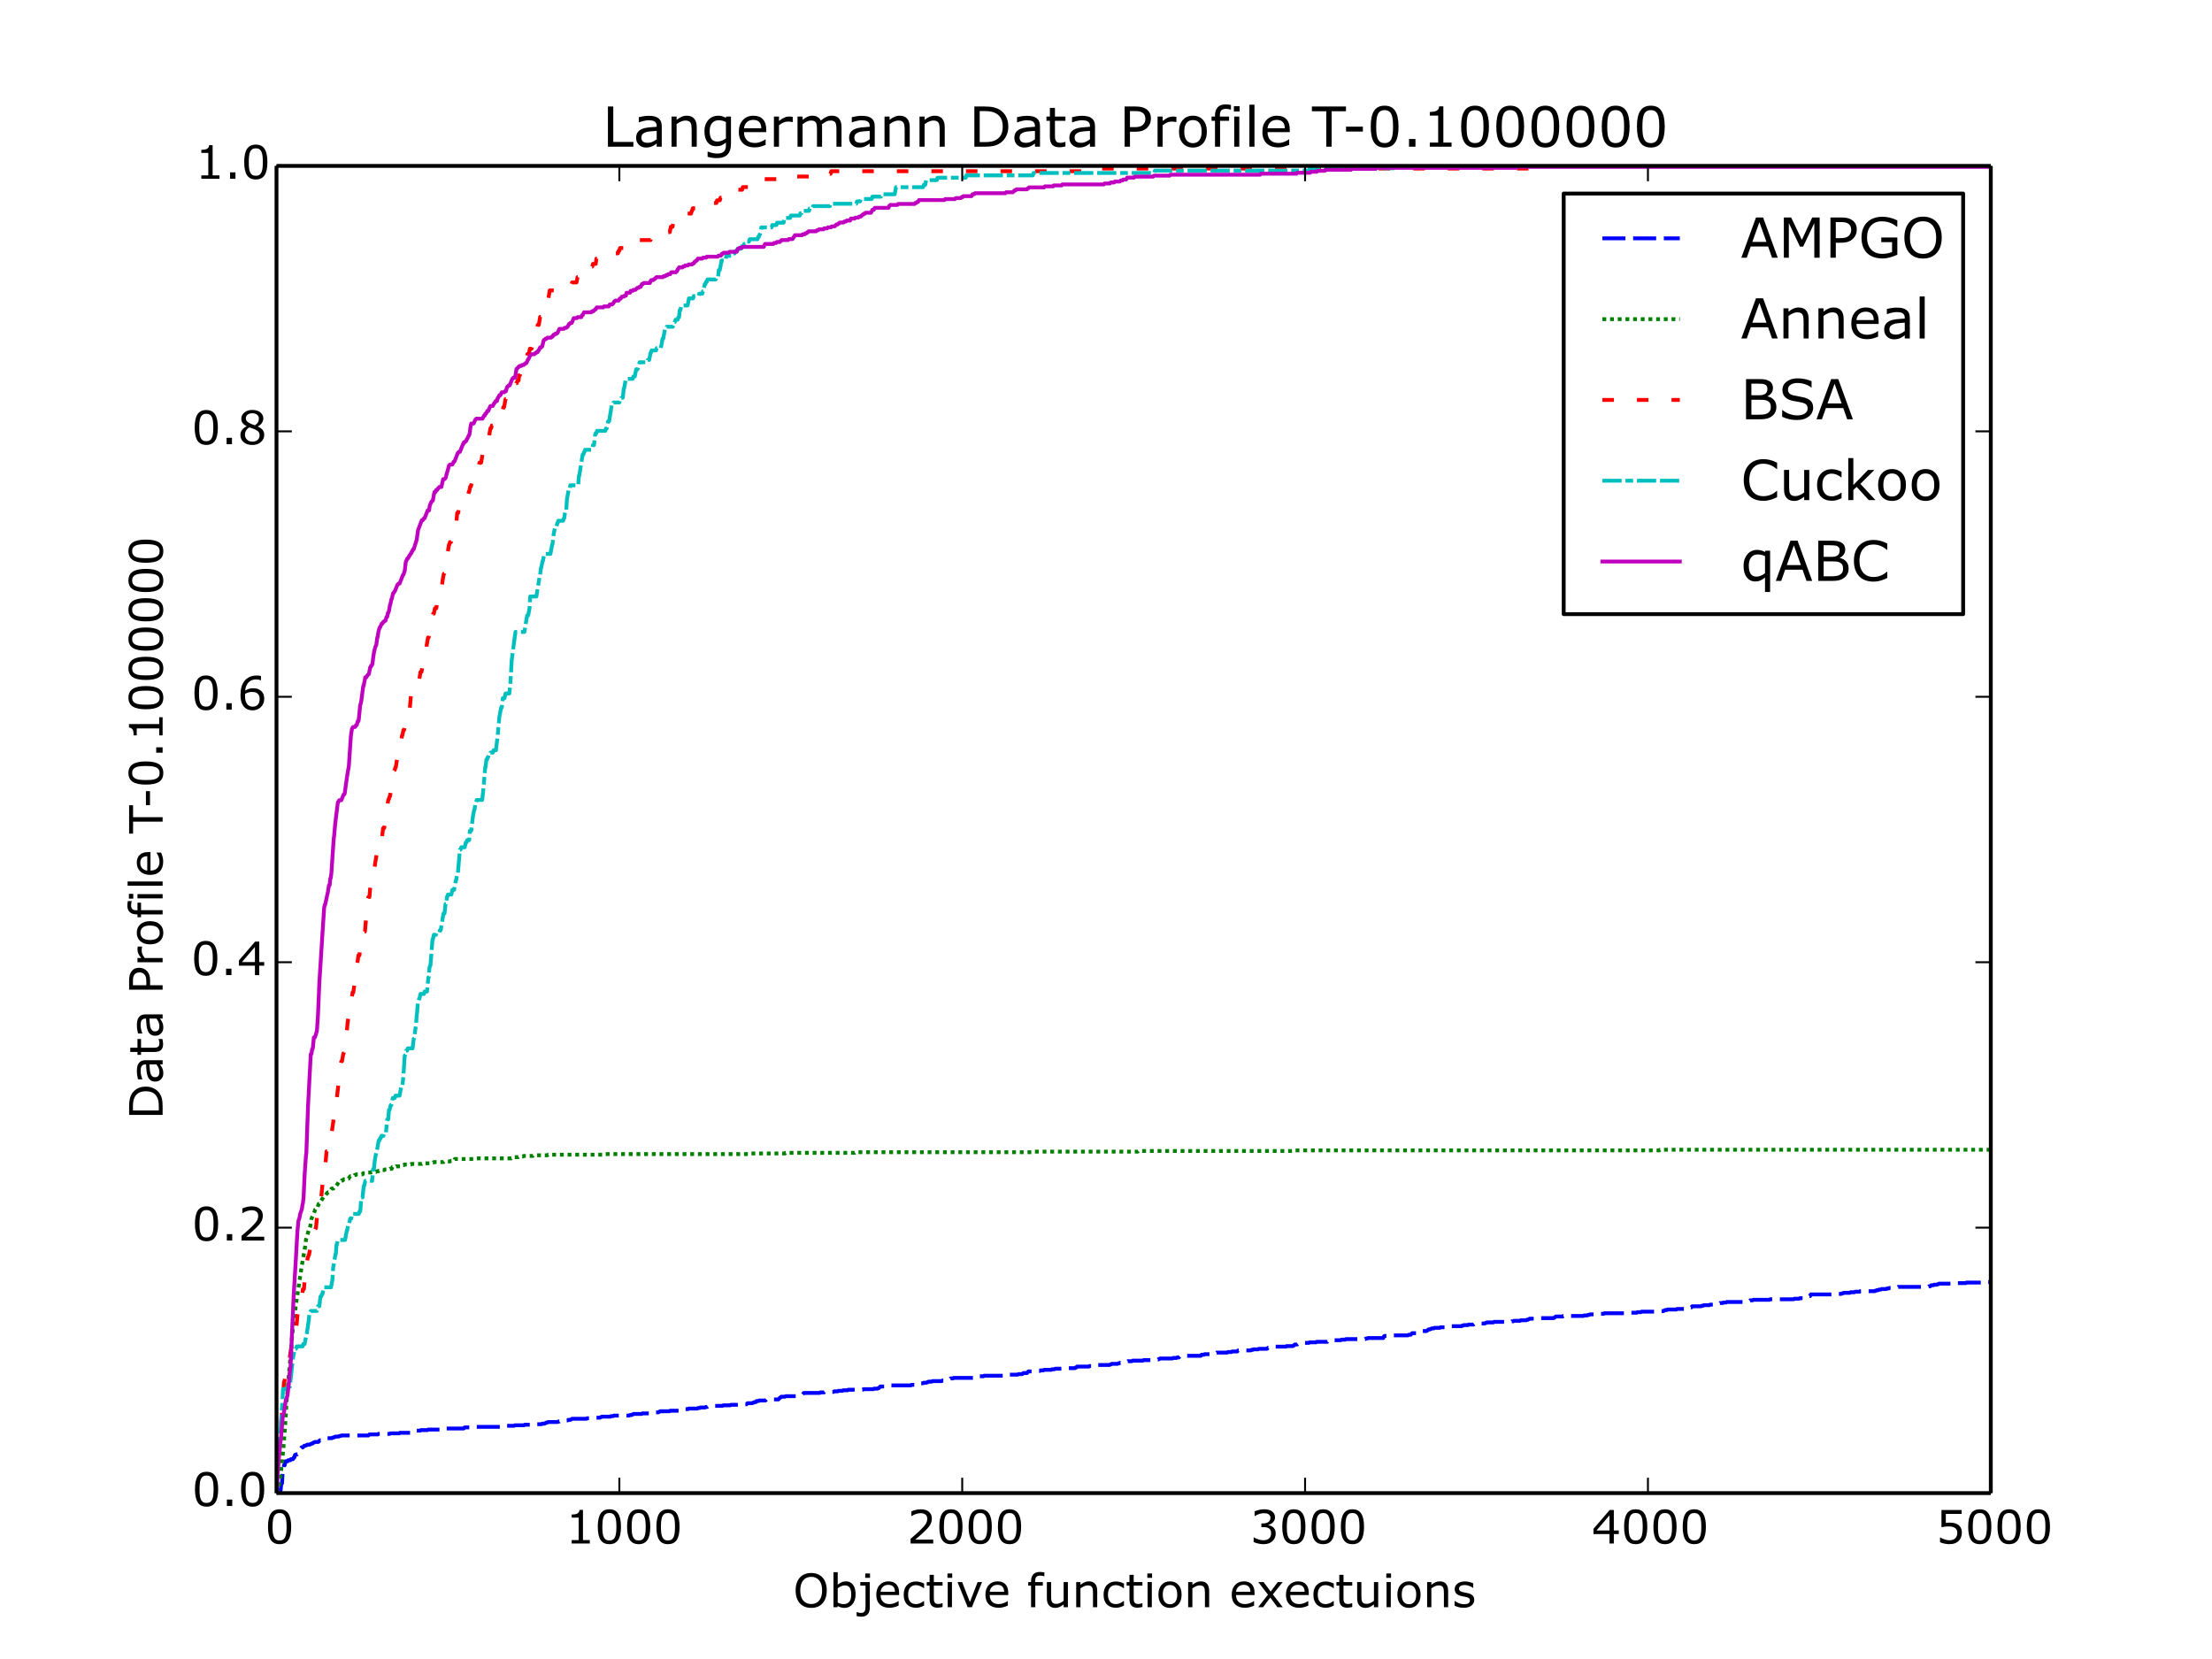 <?xml version="1.0" encoding="utf-8" standalone="no"?>
<!DOCTYPE svg PUBLIC "-//W3C//DTD SVG 1.1//EN"
  "http://www.w3.org/Graphics/SVG/1.1/DTD/svg11.dtd">
<!-- Created with matplotlib (http://matplotlib.org/) -->
<svg height="432pt" version="1.1" viewBox="0 0 576 432" width="576pt" xmlns="http://www.w3.org/2000/svg" xmlns:xlink="http://www.w3.org/1999/xlink">
 <defs>
  <style type="text/css">
*{stroke-linecap:butt;stroke-linejoin:round;}
  </style>
 </defs>
 <g id="figure_1">
  <g id="patch_1">
   <path d="
M0 432
L576 432
L576 0
L0 0
z
" style="fill:#ffffff;"/>
  </g>
  <g id="axes_1">
   <g id="patch_2">
    <path d="
M72 388.8
L518.4 388.8
L518.4 43.2
L72 43.2
z
" style="fill:#ffffff;"/>
   </g>
   <g id="line2d_1">
    <path clip-path="url(#p7ff5b81e1d)" d="
M72 388.8
L72.357 388.8
L72.536 388.66
L72.714 388.66
L72.893 388.099
L73.071 388.099
L73.25 386.276
L73.428 386.276
L73.607 383.192
L73.786 383.192
L73.964 381.509
L74.143 381.509
L74.321 380.528
L74.857 380.528
L75.035 380.248
L75.571 380.248
L75.75 379.967
L76.285 379.967
L76.464 379.547
L76.643 379.547
L76.821 378.846
L77 378.846
L77.178 378.705
L77.446 378.705
L77.625 378.565
L77.714 378.565
L77.982 377.444
L78.071 377.444
L78.517 376.883
L78.875 376.883
L79.232 376.462
L79.589 376.462
L79.767 376.322
L79.857 376.322
L80.035 376.182
L80.66 376.182
L80.839 376.042
L80.928 376.042
L81.107 375.901
L81.374 375.901
L81.642 375.621
L81.821 375.621
L81.999 375.481
L82.892 375.481
L83.249 375.06
L83.874 375.06
L84.053 374.92
L84.321 374.92
L84.499 374.78
L84.946 374.78
L85.213 374.499
L86.374 374.499
L86.553 374.359
L86.82 374.359
L86.999 374.219
L87.178 374.219
L87.356 374.079
L88.16 374.079
L88.338 373.938
L88.695 373.938
L88.874 373.798
L95.927 373.798
L96.195 373.518
L98.338 373.518
L98.516 373.378
L101.462 373.378
L101.641 373.237
L103.962 373.237
L104.141 373.097
L106.998 373.097
L107.176 372.957
L107.98 372.957
L108.158 372.817
L108.337 372.817
L108.516 372.536
L109.408 372.536
L109.587 372.396
L111.283 372.396
L111.462 372.256
L115.122 372.256
L115.39 371.976
L120.747 371.976
L121.015 371.695
L123.157 371.695
L123.336 371.555
L130.211 371.555
L130.389 371.415
L131.639 371.415
L131.818 371.275
L133.871 371.275
L134.05 371.134
L136.46 371.134
L136.639 370.994
L138.424 370.994
L138.603 370.854
L141.013 370.854
L141.192 370.714
L141.817 370.714
L141.996 370.574
L142.085 370.574
L142.263 370.433
L142.531 370.433
L142.71 370.293
L145.21 370.293
L145.388 370.153
L145.656 370.153
L145.835 370.013
L146.46 370.013
L146.638 369.873
L147.799 369.873
L147.977 369.732
L148.513 369.732
L148.692 369.592
L148.781 369.592
L148.959 369.452
L152.709 369.452
L152.888 369.312
L154.852 369.312
L155.03 369.172
L156.191 369.172
L156.37 369.031
L156.548 369.031
L156.727 368.891
L158.959 368.891
L159.137 368.751
L159.673 368.751
L159.852 368.611
L163.869 368.611
L164.048 368.471
L164.494 368.471
L164.673 368.33
L164.762 368.33
L164.94 368.19
L167.083 368.19
L167.262 368.05
L169.226 368.05
L169.404 367.91
L170.297 367.91
L170.476 367.77
L171.458 367.77
L171.636 367.629
L171.726 367.629
L171.904 367.489
L174.315 367.489
L174.493 367.349
L176.725 367.349
L176.993 367.069
L178.154 367.069
L178.332 366.928
L179.136 366.928
L179.315 366.788
L181.547 366.788
L181.725 366.648
L182.172 366.648
L182.35 366.508
L183.6 366.508
L183.779 366.368
L184.136 366.368
L184.314 366.227
L185.653 366.227
L185.832 366.087
L188.153 366.087
L188.332 365.947
L190.117 365.947
L190.296 365.807
L193.332 365.807
L193.51 365.667
L194.403 365.667
L194.671 365.386
L195.921 365.386
L196.099 365.246
L196.278 365.246
L196.456 365.106
L196.813 365.106
L196.992 364.825
L197.528 364.825
L197.706 364.685
L199.313 364.685
L199.581 364.405
L202.706 364.405
L203.063 363.984
L203.152 363.984
L203.42 363.704
L204.402 363.704
L204.581 363.563
L207.348 363.563
L207.527 363.423
L208.331 363.423
L208.509 363.283
L208.688 363.283
L208.866 363.143
L208.956 363.143
L209.313 362.722
L213.42 362.722
L213.598 362.582
L214.58 362.582
L214.759 362.442
L217.08 362.442
L217.259 362.302
L218.151 362.302
L218.33 362.161
L219.401 362.161
L219.58 362.021
L220.74 362.021
L220.919 361.881
L224.669 361.881
L224.847 361.741
L227.436 361.741
L227.615 361.601
L228.508 361.601
L228.686 361.46
L228.865 361.46
L229.222 361.04
L231.186 361.04
L231.365 360.9
L231.543 360.9
L231.722 360.759
L237.168 360.759
L237.347 360.619
L239.489 360.619
L239.846 360.199
L240.382 360.199
L240.561 360.058
L241.275 360.058
L241.453 359.918
L241.632 359.918
L241.811 359.778
L242.614 359.778
L242.793 359.638
L245.203 359.638
L245.382 359.498
L246.453 359.498
L246.721 359.217
L247.257 359.217
L247.524 358.937
L248.149 358.937
L248.328 358.797
L253.685 358.797
L253.863 358.516
L254.935 358.516
L255.113 358.376
L256.095 358.376
L256.274 358.236
L261.809 358.236
L262.077 357.955
L265.023 357.955
L265.202 357.815
L266.184 357.815
L266.452 357.535
L267.434 357.535
L267.791 357.114
L270.291 357.114
L270.469 356.974
L270.827 356.974
L271.005 356.834
L271.719 356.834
L271.898 356.694
L273.773 356.694
L273.951 356.553
L274.576 356.553
L274.755 356.413
L277.612 356.413
L277.79 356.273
L279.844 356.273
L280.022 356.133
L280.201 356.133
L280.469 355.852
L283.504 355.852
L283.683 355.712
L285.558 355.712
L285.826 355.432
L288.95 355.432
L289.129 355.292
L289.308 355.292
L289.486 355.151
L291.004 355.151
L291.182 355.011
L291.45 355.011
L291.629 354.871
L291.986 354.871
L292.164 354.731
L293.057 354.731
L293.236 354.591
L293.504 354.591
L293.682 354.45
L294.754 354.45
L294.932 354.31
L297.611 354.31
L297.789 354.17
L299.843 354.17
L300.021 354.03
L301.539 354.03
L301.717 353.889
L301.896 353.889
L302.075 353.749
L305.289 353.749
L305.467 353.609
L306.36 353.609
L306.539 353.469
L306.985 353.469
L307.253 353.188
L307.431 353.188
L307.61 353.048
L312.699 353.048
L312.877 352.768
L313.502 352.768
L313.681 352.628
L315.467 352.628
L315.734 352.347
L316.627 352.347
L316.806 352.207
L319.573 352.207
L319.752 352.067
L320.645 352.067
L320.823 351.927
L322.163 351.927
L322.43 351.646
L325.644 351.646
L325.823 351.506
L326.18 351.506
L326.359 351.366
L327.609 351.366
L327.787 351.226
L329.93 351.226
L330.198 350.945
L331.537 350.945
L331.716 350.805
L331.983 350.805
L332.162 350.665
L334.84 350.665
L335.019 350.525
L336.626 350.525
L336.804 350.384
L336.894 350.384
L337.162 350.104
L337.787 350.104
L337.965 349.964
L338.412 349.964
L338.59 349.824
L338.769 349.824
L338.947 349.683
L340.822 349.683
L341.001 349.543
L342.697 349.543
L342.876 349.403
L345.643 349.403
L346 348.982
L349.125 348.982
L349.304 348.842
L350.286 348.842
L350.464 348.702
L355.464 348.702
L355.643 348.562
L356 348.562
L356.178 348.422
L360.196 348.422
L360.374 348.001
L360.553 347.861
L361.267 347.861
L361.446 347.721
L366.624 347.721
L366.803 347.58
L367.338 347.58
L367.695 347.16
L368.856 347.16
L369.035 347.02
L369.749 347.02
L370.017 346.739
L370.106 346.739
L370.284 346.599
L371.445 346.599
L371.624 346.459
L371.713 346.459
L371.981 346.178
L372.338 346.178
L372.516 346.038
L372.695 346.038
L372.874 345.898
L373.409 345.898
L373.588 345.758
L374.927 345.758
L375.106 345.618
L376.177 345.618
L376.356 345.477
L377.605 345.477
L377.784 345.337
L380.552 345.337
L380.73 345.197
L380.998 345.197
L381.177 345.057
L382.248 345.057
L382.427 344.917
L383.676 344.917
L383.855 344.776
L385.284 344.776
L385.462 344.636
L386.623 344.636
L386.801 344.496
L386.98 344.496
L387.158 344.356
L388.855 344.356
L389.033 344.215
L393.497 344.215
L393.676 344.075
L394.033 344.075
L394.212 343.935
L395.819 343.935
L395.997 343.795
L397.426 343.795
L397.604 343.655
L397.872 343.655
L398.051 343.514
L398.14 343.514
L398.318 343.374
L399.39 343.374
L399.568 343.234
L404.568 343.234
L404.747 343.094
L404.836 343.094
L405.104 342.813
L406.889 342.813
L407.068 342.673
L412.335 342.673
L412.514 342.533
L413.317 342.533
L413.496 342.393
L413.853 342.393
L414.032 342.253
L416.174 342.253
L416.353 342.112
L417.603 342.112
L417.781 341.972
L423.406 341.972
L423.585 341.832
L426.174 341.832
L426.352 341.692
L427.245 341.692
L427.424 341.552
L431.709 341.552
L431.888 341.411
L433.138 341.411
L433.316 341.271
L433.405 341.271
L433.584 341.131
L434.03 341.131
L434.209 340.991
L436.53 340.991
L436.709 340.851
L439.298 340.851
L439.476 340.71
L439.834 340.71
L440.101 340.43
L440.459 340.43
L440.637 340.15
L442.958 340.15
L443.137 340.009
L443.494 340.009
L443.673 339.869
L445.101 339.869
L445.28 339.729
L446.887 339.729
L447.155 339.449
L447.69 339.449
L447.869 339.308
L448.583 339.308
L448.762 339.168
L449.476 339.168
L449.654 339.028
L455.011 339.028
L455.279 338.748
L455.547 338.748
L455.725 338.607
L456.35 338.607
L456.529 338.467
L460.725 338.467
L460.904 338.327
L467.064 338.327
L467.243 338.187
L468.492 338.187
L468.671 338.047
L469.564 338.047
L469.832 337.766
L470.635 337.766
L470.814 337.626
L470.992 337.626
L471.171 337.486
L471.349 337.486
L471.528 337.065
L477.063 337.065
L477.242 336.925
L479.474 336.925
L479.652 336.785
L479.92 336.785
L480.099 336.645
L481.706 336.645
L481.884 336.504
L482.867 336.504
L483.045 336.364
L484.206 336.364
L484.384 336.224
L488.134 336.224
L488.313 336.084
L488.58 336.084
L488.759 335.944
L489.116 335.944
L489.295 335.803
L489.741 335.803
L489.92 335.663
L491.17 335.663
L491.348 335.523
L491.795 335.523
L491.973 335.383
L493.223 335.383
L493.402 335.243
L494.116 335.243
L494.294 335.102
L502.062 335.102
L502.24 334.962
L502.597 334.962
L502.865 334.682
L503.401 334.682
L503.58 334.542
L504.383 334.542
L504.562 334.401
L504.74 334.401
L504.919 334.261
L508.758 334.261
L508.936 334.121
L511.883 334.121
L512.061 333.981
L515.989 333.981
L516.168 333.84
L518.311 333.84
L518.311 333.84" style="fill:none;stroke:#0000ff;stroke-dasharray:6,2;stroke-dashoffset:0.0;"/>
   </g>
   <g id="line2d_2">
    <path clip-path="url(#p7ff5b81e1d)" d="
M72 388.8
L72.089 388.8
L72.625 386.877
L72.982 384.634
L73.071 384.154
L73.428 380.789
L73.786 377.264
L74.143 372.618
L74.321 370.054
L74.589 365.408
L75.214 357.877
L75.66 353.231
L76.107 347.463
L76.375 345.219
L76.553 343.617
L76.643 343.457
L76.732 342.976
L77 340.092
L78.517 329.998
L79.499 324.391
L79.678 322.788
L80.571 319.744
L80.66 319.744
L80.839 319.103
L81.107 317.341
L81.642 316.219
L82.089 314.937
L82.267 314.777
L82.535 314.777
L82.981 313.495
L83.071 313.495
L83.16 313.335
L83.339 312.855
L83.517 312.694
L83.606 312.694
L84.321 311.573
L84.588 311.573
L85.213 310.611
L85.303 310.611
L85.481 310.451
L85.571 310.451
L85.928 309.971
L86.017 309.971
L86.374 309.49
L86.82 309.49
L87.178 309.009
L87.445 309.009
L88.16 307.888
L88.249 307.888
L88.427 307.727
L88.785 307.727
L88.963 307.407
L89.231 307.407
L89.499 307.087
L90.481 307.087
L90.659 306.926
L90.749 306.926
L91.195 306.285
L92.088 306.285
L92.356 305.965
L92.624 305.965
L92.802 305.805
L94.409 305.805
L94.588 305.484
L95.213 305.484
L95.391 305.324
L96.552 305.324
L96.731 305.164
L97.891 305.164
L98.07 305.004
L98.516 305.004
L98.695 304.843
L99.052 304.843
L99.23 304.683
L100.034 304.683
L100.212 304.523
L101.373 304.523
L101.552 304.363
L101.998 304.363
L102.177 303.882
L102.98 303.882
L103.159 303.722
L104.141 303.722
L104.409 303.401
L105.123 303.401
L105.301 303.241
L106.998 303.241
L107.176 303.081
L109.855 303.081
L110.033 302.921
L112.444 302.921
L112.622 302.761
L112.801 302.761
L112.98 302.6
L115.479 302.6
L115.658 302.44
L117.176 302.44
L117.354 302.28
L118.247 302.28
L118.426 301.799
L123.425 301.799
L123.604 301.639
L133.157 301.639
L133.335 301.479
L133.603 301.479
L133.782 301.318
L134.942 301.318
L135.121 301.158
L136.192 301.158
L136.371 300.998
L138.781 300.998
L138.96 300.838
L142.531 300.838
L142.71 300.678
L157.441 300.678
L157.62 300.517
L194.76 300.517
L194.939 300.357
L204.402 300.357
L204.581 300.197
L222.526 300.197
L222.705 300.037
L268.952 300.037
L269.13 299.876
L296.271 299.876
L296.45 299.716
L336.537 299.716
L336.715 299.556
L432.066 299.556
L432.245 299.396
L518.311 299.396
L518.311 299.396" style="fill:none;stroke:#008000;stroke-dasharray:1,1;stroke-dashoffset:0.0;"/>
   </g>
   <g id="line2d_3">
    <path clip-path="url(#p7ff5b81e1d)" d="
M72 388.8
L72.089 386.041
L72.179 383.971
L72.268 383.971
L72.357 383.281
L72.625 379.143
L72.714 378.453
L72.893 374.314
L73.071 372.244
L73.964 359.828
L74.053 359.828
L74.589 356.378
L75.035 356.378
L75.928 350.17
L76.018 350.17
L76.196 349.48
L76.464 349.48
L76.643 348.79
L76.732 348.79
L76.91 347.411
L77 347.411
L77.267 344.651
L77.446 342.582
L77.803 340.513
L77.982 340.513
L78.517 337.063
L78.696 337.063
L78.875 335.684
L79.142 335.684
L79.678 328.786
L79.946 328.786
L80.124 327.406
L80.214 327.406
L80.392 326.716
L80.482 326.716
L80.839 324.647
L80.928 324.647
L81.107 323.957
L81.553 323.957
L82.178 319.818
L82.267 319.818
L82.535 317.059
L82.624 317.059
L83.071 314.299
L83.16 314.299
L83.517 312.23
L83.606 312.23
L83.874 309.471
L84.142 306.711
L84.321 306.022
L84.41 306.022
L84.856 301.883
L85.035 299.813
L85.392 299.813
L85.749 295.674
L86.106 295.674
L86.285 294.984
L86.374 294.984
L87.535 286.707
L87.624 286.707
L88.338 280.498
L88.606 277.739
L88.874 276.359
L89.052 276.359
L89.41 274.29
L89.499 274.29
L89.945 270.151
L90.124 268.771
L90.302 268.771
L90.481 266.702
L90.659 265.322
L91.284 261.183
L91.374 261.183
L91.82 258.424
L91.999 258.424
L93.338 248.766
L93.606 248.766
L93.784 246.697
L93.963 246.697
L94.231 243.938
L94.409 243.248
L94.499 243.248
L94.677 242.558
L95.034 242.558
L95.391 238.419
L95.57 238.419
L95.927 233.59
L96.195 233.59
L96.373 231.521
L96.552 229.451
L96.909 229.451
L97.445 226.002
L97.534 226.002
L97.713 224.623
L98.07 222.553
L98.784 222.553
L98.963 221.863
L99.23 221.863
L99.32 221.174
L99.588 217.035
L99.766 215.655
L100.034 215.655
L100.659 211.516
L100.837 211.516
L101.016 208.757
L101.195 208.067
L101.284 208.067
L101.462 207.377
L101.552 207.377
L101.998 204.618
L102.087 204.618
L102.266 203.238
L102.712 200.479
L102.802 200.479
L102.98 199.789
L103.069 199.789
L103.694 195.65
L103.873 195.65
L104.052 194.271
L104.319 192.891
L104.498 192.891
L104.676 191.511
L104.766 191.511
L105.034 190.132
L105.212 190.132
L105.48 188.752
L105.569 188.752
L105.748 187.372
L105.837 187.372
L106.194 185.303
L106.641 185.303
L106.819 183.234
L106.998 181.164
L107.623 181.164
L107.801 180.474
L107.891 180.474
L108.069 179.095
L108.248 178.405
L108.426 178.405
L108.605 177.715
L109.051 177.715
L109.498 174.956
L109.765 174.956
L110.123 172.886
L110.212 172.886
L110.39 172.196
L110.48 172.196
L110.658 171.507
L110.748 171.507
L110.926 170.817
L111.105 168.057
L111.462 165.988
L111.64 165.988
L111.908 163.229
L112.265 163.229
L112.801 159.78
L112.98 159.78
L113.247 158.4
L113.604 158.4
L113.962 156.331
L114.408 156.331
L115.033 152.192
L115.122 152.192
L115.301 150.812
L115.569 149.432
L115.658 149.432
L115.926 148.053
L116.015 148.053
L116.194 146.673
L116.372 144.604
L116.461 144.604
L116.908 141.844
L116.997 141.844
L117.176 141.154
L117.444 141.154
L117.622 140.465
L117.711 140.465
L117.979 139.085
L118.247 139.085
L118.515 136.326
L118.604 136.326
L118.783 135.636
L118.872 135.636
L119.051 133.566
L119.318 133.566
L119.497 132.187
L119.765 132.187
L119.943 131.497
L120.211 131.497
L120.39 130.807
L120.568 130.807
L120.747 130.117
L121.015 130.117
L121.283 128.738
L121.908 128.738
L122.086 128.048
L122.175 128.048
L122.443 126.668
L122.622 126.668
L122.89 125.289
L123.425 125.289
L123.872 122.529
L124.05 122.529
L124.229 121.84
L124.318 121.84
L124.497 121.15
L124.675 121.15
L124.854 120.46
L125.3 120.46
L125.836 117.011
L126.193 117.011
L126.372 116.321
L126.461 116.321
L126.639 114.941
L126.729 114.941
L126.907 114.251
L126.996 114.251
L127.175 113.562
L127.354 113.562
L127.711 111.492
L127.889 111.492
L128.068 110.802
L128.336 110.802
L128.604 109.423
L128.693 109.423
L128.871 108.733
L129.05 108.733
L129.228 108.043
L129.407 108.043
L129.586 107.353
L130.478 107.353
L130.657 106.663
L130.925 106.663
L131.103 105.974
L131.282 105.974
L131.639 103.904
L131.728 103.904
L131.907 103.214
L132.71 103.214
L132.889 102.525
L133.603 102.525
L133.782 101.145
L133.871 101.145
L134.05 100.455
L134.228 100.455
L134.407 99.765
L134.585 99.765
L134.764 99.075
L135.032 99.075
L135.21 97.696
L135.389 97.696
L135.657 94.936
L136.282 94.936
L136.549 93.557
L136.639 93.557
L136.817 92.867
L137.174 92.867
L137.353 92.177
L137.71 92.177
L137.978 90.798
L138.424 90.798
L139.049 86.659
L139.139 86.659
L139.317 85.969
L139.764 85.969
L140.031 84.589
L140.299 84.589
L140.656 82.52
L140.924 82.52
L141.281 80.45
L141.46 80.45
L141.638 79.76
L141.728 79.76
L141.906 79.071
L142.263 79.071
L142.442 78.381
L142.531 78.381
L142.71 77.691
L142.799 77.691
L143.156 75.622
L146.192 75.622
L146.37 74.932
L146.995 74.932
L147.174 74.242
L148.781 74.242
L148.959 73.552
L150.12 73.552
L150.388 72.172
L152.709 72.172
L152.977 70.793
L153.602 70.793
L153.87 69.413
L154.227 69.413
L154.405 68.723
L155.12 68.723
L155.298 67.344
L157.887 67.344
L158.066 66.654
L158.602 66.654
L158.78 65.964
L160.923 65.964
L161.101 65.274
L161.28 65.274
L161.459 64.584
L163.244 64.584
L163.512 63.205
L166.19 63.205
L166.369 62.515
L169.404 62.515
L169.583 61.825
L169.672 61.825
L169.851 61.135
L171.547 61.135
L171.726 60.446
L174.404 60.446
L174.672 59.066
L175.118 59.066
L175.476 56.996
L175.654 56.996
L175.833 56.307
L176.636 56.307
L176.815 55.617
L179.94 55.617
L180.118 54.927
L180.207 54.927
L180.386 54.237
L181.457 54.237
L181.636 53.547
L183.511 53.547
L183.689 52.858
L186.546 52.858
L186.725 52.168
L187.439 52.168
L187.618 51.478
L188.064 51.478
L188.243 50.788
L189.046 50.788
L189.225 50.098
L191.903 50.098
L192.082 49.408
L193.242 49.408
L193.421 48.719
L197.26 48.719
L197.438 48.029
L197.617 48.029
L197.796 47.339
L198.153 47.339
L198.331 46.649
L203.777 46.649
L203.956 45.959
L211.902 45.959
L212.08 45.27
L216.276 45.27
L216.455 44.58
L281.808 44.58
L281.987 43.89
L403.854 43.89
L404.032 43.2
L518.311 43.2
L518.311 43.2" style="fill:none;stroke:#ff0000;stroke-dasharray:3,6;stroke-dashoffset:0.0;"/>
   </g>
   <g id="line2d_4">
    <path clip-path="url(#p7ff5b81e1d)" d="
M72 388.184
L72.536 379.559
L72.714 374.631
L72.803 374.631
L72.982 373.399
L73.339 367.855
L73.518 365.39
L73.696 361.694
L74.768 361.694
L74.946 361.078
L75.482 361.078
L75.75 358.614
L76.018 356.15
L76.285 353.686
L76.643 351.837
L76.821 351.837
L77 351.221
L77.089 351.221
L77.267 350.605
L78.785 350.605
L78.964 349.989
L79.321 349.989
L79.678 348.141
L79.767 348.141
L80.392 343.829
L80.571 341.981
L80.749 341.981
L80.928 341.365
L82.535 341.365
L82.803 340.133
L83.16 340.133
L83.428 337.668
L83.606 337.668
L83.785 337.052
L83.963 337.052
L84.321 335.204
L86.195 335.204
L86.553 333.356
L86.731 330.276
L87.356 326.58
L87.445 326.58
L87.624 324.116
L87.713 324.116
L87.981 322.883
L89.856 322.883
L90.302 320.419
L90.392 320.419
L90.749 318.571
L90.927 318.571
L91.195 317.339
L91.463 317.339
L91.642 316.107
L93.427 316.107
L93.606 315.491
L93.784 315.491
L93.874 314.875
L94.052 311.795
L94.409 311.795
L94.588 309.947
L94.766 308.714
L94.856 308.714
L95.124 307.482
L96.909 307.482
L97.177 304.402
L97.356 304.402
L97.623 301.938
L97.981 300.09
L98.07 300.09
L98.605 297.01
L98.784 297.01
L98.963 296.394
L99.141 296.394
L99.32 295.778
L99.855 295.778
L100.034 295.161
L100.48 295.161
L100.837 291.465
L101.105 291.465
L101.284 289.001
L101.462 289.001
L101.73 287.769
L101.909 287.769
L102.266 285.921
L102.802 285.921
L102.98 285.305
L104.052 285.305
L104.498 282.841
L104.766 282.841
L105.034 280.376
L105.391 274.832
L105.48 274.832
L105.748 273.6
L106.016 273.6
L106.194 272.984
L107.444 272.984
L107.712 270.52
L107.801 270.52
L108.337 266.824
L108.516 264.359
L108.605 263.743
L108.783 261.279
L108.873 261.279
L109.14 260.047
L109.23 260.047
L109.498 258.815
L110.39 258.815
L110.569 258.199
L111.194 258.199
L111.551 254.503
L111.64 254.503
L111.819 252.039
L111.997 251.422
L112.087 251.422
L112.622 244.646
L112.712 244.646
L112.98 243.414
L113.515 243.414
L113.694 242.798
L114.408 242.798
L114.587 242.182
L114.765 242.182
L115.479 237.87
L115.747 237.87
L116.015 235.405
L116.194 235.405
L116.372 233.557
L116.461 233.557
L116.64 232.941
L117.533 232.941
L117.801 231.709
L118.247 231.709
L118.693 229.245
L118.783 229.245
L118.961 228.013
L119.14 227.397
L119.229 227.397
L119.765 221.236
L119.943 221.236
L120.122 220.62
L121.015 220.62
L121.283 219.388
L121.461 219.388
L121.64 218.772
L122.175 218.772
L122.354 216.308
L122.711 216.308
L123.068 213.228
L123.247 211.996
L123.515 210.764
L123.604 210.764
L123.782 208.916
L123.961 208.916
L124.14 208.299
L125.568 208.299
L125.836 205.835
L126.014 203.987
L126.193 201.523
L126.372 199.675
L126.461 199.675
L126.639 197.827
L126.818 197.827
L126.996 197.211
L127.086 197.211
L127.264 196.595
L127.532 196.595
L127.711 195.979
L128.336 195.979
L128.514 195.363
L129.139 195.363
L129.586 191.666
L130.032 186.738
L130.478 184.274
L130.657 184.274
L130.925 181.81
L131.371 181.81
L131.639 180.578
L132.621 180.578
L132.889 178.113
L133.068 175.033
L133.246 171.953
L134.05 165.793
L134.228 164.56
L136.549 164.56
L137.264 160.248
L137.532 160.248
L137.889 158.4
L138.067 155.32
L139.674 155.32
L140.567 149.775
L140.656 149.775
L140.835 147.927
L140.924 147.927
L141.281 146.079
L141.371 146.079
L141.728 144.231
L143.335 144.231
L143.781 141.767
L143.87 141.767
L144.138 139.303
L144.495 137.455
L144.852 137.455
L145.12 136.222
L145.21 136.222
L145.388 135.606
L146.638 135.606
L146.817 134.99
L146.906 134.99
L147.084 133.758
L147.263 133.142
L147.442 133.142
L147.62 130.062
L148.067 127.598
L148.334 127.598
L148.513 126.366
L150.566 126.366
L150.745 123.902
L150.834 123.902
L151.727 118.357
L151.906 118.357
L152.084 117.741
L152.173 117.741
L152.352 117.125
L154.138 117.125
L154.405 115.893
L154.673 115.893
L154.941 113.429
L155.12 112.813
L155.298 112.813
L155.477 112.197
L157.62 112.197
L157.798 111.581
L157.977 111.581
L158.334 109.733
L158.602 109.733
L159.316 105.42
L159.584 105.42
L159.762 104.804
L161.28 104.804
L161.459 104.188
L161.637 104.188
L161.816 103.572
L162.173 103.572
L162.441 101.108
L162.53 101.108
L162.976 98.644
L164.762 98.644
L164.94 98.028
L165.298 98.028
L165.655 96.18
L166.012 96.18
L166.19 95.564
L166.28 95.564
L166.548 94.332
L168.512 94.332
L168.69 93.716
L169.047 93.716
L169.404 91.867
L169.494 91.867
L169.672 91.251
L170.833 91.251
L171.012 90.635
L172.083 90.635
L172.529 88.171
L172.708 88.171
L173.154 85.707
L173.422 85.707
L173.601 85.091
L175.208 85.091
L175.386 84.475
L175.476 84.475
L175.654 83.859
L175.743 83.859
L175.922 83.243
L176.458 83.243
L176.636 82.627
L176.815 82.627
L176.993 80.779
L177.172 80.779
L177.44 79.546
L179.047 79.546
L179.404 77.698
L180.475 77.698
L180.654 77.082
L181.904 77.082
L182.082 76.466
L182.886 76.466
L183.064 75.85
L183.154 75.85
L183.511 74.002
L183.689 74.002
L183.868 73.386
L184.046 73.386
L184.225 72.77
L186.368 72.77
L186.546 72.154
L186.993 72.154
L187.171 70.306
L187.439 70.306
L187.885 67.842
L188.957 67.842
L189.135 66.61
L190.832 66.61
L191.01 65.994
L191.278 65.994
L191.457 65.377
L191.903 65.377
L192.082 64.761
L192.974 64.761
L193.153 64.145
L193.599 64.145
L193.778 63.529
L194.135 63.529
L194.314 62.913
L195.028 62.913
L195.206 62.297
L197.26 62.297
L197.438 61.681
L197.617 61.681
L197.796 61.065
L197.885 61.065
L198.242 59.217
L200.92 59.217
L201.099 58.601
L202.17 58.601
L202.349 57.985
L204.045 57.985
L204.224 56.753
L205.741 56.753
L205.92 56.137
L208.241 56.137
L208.42 55.521
L208.688 55.521
L208.866 54.905
L210.652 54.905
L210.83 54.289
L211.545 54.289
L211.723 53.673
L216.098 53.673
L216.276 53.057
L222.972 53.057
L223.151 52.441
L223.955 52.441
L224.133 51.825
L226.99 51.825
L227.169 51.209
L229.401 51.209
L229.579 50.593
L232.972 50.593
L233.329 48.744
L240.382 48.744
L240.561 48.128
L240.918 48.128
L241.186 46.896
L243.953 46.896
L244.132 46.28
L251.453 46.28
L251.631 45.664
L268.952 45.664
L269.13 45.048
L300.557 45.048
L300.735 44.432
L340.911 44.432
L341.09 43.816
L362.874 43.816
L363.053 43.2
L518.311 43.2
L518.311 43.2" style="fill:none;stroke:#00bfbf;stroke-dasharray:5,1,2,1,5,1;stroke-dashoffset:0.0;"/>
   </g>
   <g id="line2d_5">
    <path clip-path="url(#p7ff5b81e1d)" d="
M72 388.8
L72.625 379.144
L72.803 377.873
L72.982 375.84
L73.161 374.569
L73.696 368.216
L73.786 368.216
L73.964 367.708
L74.411 364.659
L74.857 363.388
L75.214 360.339
L75.393 357.798
L75.66 355.765
L76.464 337.468
L77 328.574
L77.446 320.696
L77.714 317.901
L77.892 317.393
L77.982 317.139
L78.16 316.122
L78.607 314.852
L78.785 313.581
L78.875 313.327
L79.053 311.802
L79.321 305.958
L79.678 300.875
L79.767 300.367
L80.214 287.915
L80.482 282.833
L80.928 274.447
L81.107 274.447
L81.285 273.176
L81.374 273.176
L81.464 272.922
L81.731 270.127
L81.999 270.127
L82.178 269.619
L82.535 268.348
L82.803 264.282
L83.16 255.896
L83.963 243.191
L84.41 236.329
L84.588 235.567
L84.678 235.567
L85.213 233.026
L85.392 232.264
L85.66 230.485
L85.838 230.485
L86.017 228.706
L86.106 228.706
L86.285 227.435
L86.91 218.287
L86.999 217.779
L87.267 214.729
L87.445 213.205
L87.981 208.885
L88.07 208.885
L88.338 208.376
L88.874 208.376
L89.499 206.852
L89.677 206.852
L89.767 206.598
L90.035 204.565
L90.481 201.515
L90.838 199.482
L91.374 191.605
L91.642 189.826
L91.909 189.318
L92.445 189.318
L92.713 188.809
L92.891 188.809
L93.159 187.793
L93.338 187.793
L93.427 187.285
L93.784 183.727
L94.052 182.711
L94.588 178.645
L94.677 178.645
L95.124 176.358
L95.391 176.358
L95.659 175.849
L95.749 175.849
L95.927 175.595
L96.016 175.595
L96.106 175.341
L96.373 173.816
L96.463 173.816
L96.641 173.308
L96.82 173.308
L96.998 172.8
L97.177 171.275
L97.356 170.005
L97.713 168.48
L97.981 167.972
L98.248 165.939
L98.338 165.939
L98.516 164.668
L98.695 163.906
L98.873 163.398
L98.963 163.398
L99.409 162.381
L99.588 162.381
L99.855 161.873
L100.034 161.873
L100.212 161.619
L100.391 161.619
L100.659 160.602
L100.837 160.602
L101.016 159.586
L101.105 159.586
L101.284 159.078
L101.552 157.553
L101.73 157.045
L101.909 156.028
L101.998 156.028
L102.355 154.504
L102.444 154.504
L102.712 153.995
L102.802 153.995
L103.516 152.216
L103.605 152.216
L103.784 151.962
L104.052 151.962
L104.944 149.675
L105.034 149.675
L105.391 148.659
L105.659 146.372
L106.105 145.355
L106.284 145.355
L106.641 144.593
L106.73 144.593
L106.998 144.085
L107.087 144.085
L107.266 143.576
L107.355 143.576
L107.533 143.068
L107.712 143.068
L108.516 140.527
L108.873 137.986
L109.855 135.445
L110.123 135.445
L110.39 134.936
L110.569 134.936
L111.372 132.904
L111.73 132.904
L111.908 131.633
L112.355 130.616
L112.444 130.616
L112.622 130.362
L112.712 130.362
L112.98 128.838
L113.158 128.075
L113.426 128.075
L113.604 127.567
L113.872 127.567
L114.14 127.059
L114.229 127.059
L114.408 126.805
L114.944 126.805
L115.39 124.772
L115.747 124.772
L115.926 124.518
L116.015 124.518
L116.104 124.264
L116.283 123.501
L116.729 121.976
L116.908 121.214
L116.997 121.214
L117.176 120.96
L117.801 120.96
L118.158 120.198
L118.336 120.198
L119.229 117.911
L119.318 117.911
L119.497 117.656
L119.765 117.656
L120.568 115.624
L120.658 115.624
L120.836 115.115
L121.104 115.115
L121.283 114.861
L121.372 114.861
L121.55 114.353
L121.64 114.353
L122.086 113.336
L122.175 113.336
L122.265 113.082
L122.532 111.049
L122.711 110.287
L123.336 110.287
L123.782 109.271
L123.872 109.271
L124.05 109.016
L125.657 109.016
L126.014 108.254
L126.193 108.254
L126.372 107.746
L126.55 107.746
L126.907 106.984
L127.175 106.984
L127.354 106.475
L127.711 105.713
L128.336 105.713
L128.693 104.951
L128.782 104.951
L129.05 104.442
L129.407 104.442
L129.586 103.68
L129.675 103.68
L130.032 102.918
L130.3 102.918
L130.657 102.155
L131.282 102.155
L131.46 101.901
L131.728 101.901
L131.996 100.885
L132.175 100.631
L132.264 100.631
L132.443 100.376
L132.71 100.376
L133.425 98.598
L133.514 98.598
L133.692 98.344
L134.139 98.344
L134.496 96.056
L134.585 96.056
L134.764 95.802
L134.853 95.802
L135.032 95.548
L135.121 95.548
L135.3 95.294
L135.746 95.294
L135.924 95.04
L136.371 95.04
L136.549 94.786
L136.728 94.786
L136.907 94.532
L137.085 94.532
L137.532 93.515
L137.621 93.515
L138.067 92.499
L138.156 92.499
L138.335 92.245
L139.139 92.245
L139.317 91.991
L139.496 91.991
L139.674 91.737
L139.942 91.737
L140.21 91.228
L140.299 91.228
L140.656 90.466
L140.924 90.466
L141.103 90.212
L141.192 90.212
L141.549 88.687
L141.728 88.433
L141.906 88.433
L142.085 88.179
L142.353 88.179
L142.531 87.925
L143.513 87.925
L143.692 87.671
L143.87 87.671
L144.138 87.162
L144.406 87.162
L144.585 86.908
L144.942 86.908
L145.12 86.654
L145.21 86.654
L145.656 85.638
L146.817 85.638
L146.995 85.383
L147.442 85.383
L147.62 85.129
L147.799 85.129
L148.156 84.367
L148.334 84.367
L148.513 84.113
L148.87 84.113
L149.406 82.842
L150.209 82.842
L150.388 82.588
L151.37 82.588
L151.548 82.08
L151.727 82.08
L152.084 81.318
L153.959 81.318
L154.138 81.064
L154.495 81.064
L154.673 80.809
L154.763 80.809
L154.941 80.555
L155.12 80.555
L155.388 80.047
L157.084 80.047
L157.262 79.793
L158.512 79.793
L158.78 79.285
L159.405 79.285
L159.584 79.031
L159.673 79.031
L159.941 78.522
L160.03 78.522
L160.209 78.268
L161.101 78.268
L161.369 77.76
L161.637 77.76
L161.905 77.252
L162.441 77.252
L162.619 76.998
L162.976 76.998
L163.155 76.235
L164.048 76.235
L164.226 75.727
L164.762 75.727
L164.94 75.473
L165.476 75.473
L165.655 75.219
L165.744 75.219
L165.923 74.965
L166.28 74.965
L166.458 74.711
L166.815 74.711
L167.172 73.948
L167.44 73.948
L167.619 73.694
L169.226 73.694
L169.404 73.186
L169.583 72.932
L170.119 72.932
L170.297 72.678
L170.476 72.678
L170.654 72.424
L170.744 72.424
L170.922 72.169
L172.619 72.169
L172.797 71.915
L173.244 71.915
L173.422 71.661
L173.779 71.661
L173.958 71.407
L174.493 71.407
L174.761 70.899
L176.011 70.899
L176.19 70.645
L176.279 70.645
L176.458 70.136
L176.547 70.136
L176.815 69.628
L177.708 69.628
L177.886 69.374
L178.243 69.374
L178.422 69.12
L179.136 69.12
L179.315 68.866
L180.207 68.866
L180.386 68.612
L180.654 68.612
L180.922 68.103
L181.1 68.103
L181.279 67.849
L181.457 67.849
L181.725 67.341
L182.886 67.341
L183.064 67.087
L183.868 67.087
L184.046 66.833
L186.903 66.833
L187.082 66.579
L187.707 66.579
L187.975 66.071
L188.243 66.071
L188.421 65.817
L189.76 65.817
L189.939 65.562
L191.814 65.562
L192.171 64.8
L192.349 64.8
L192.528 64.546
L193.153 64.546
L193.332 64.292
L198.867 64.292
L199.224 63.529
L201.367 63.529
L201.545 63.275
L202.081 63.275
L202.26 63.021
L203.063 63.021
L203.242 62.767
L203.331 62.767
L203.509 62.513
L205.206 62.513
L205.384 62.259
L206.366 62.259
L206.634 61.751
L206.724 61.751
L206.991 61.242
L208.866 61.242
L209.045 60.988
L209.58 60.988
L209.759 60.734
L210.027 60.734
L210.205 60.48
L210.384 60.48
L210.563 60.226
L212.527 60.226
L212.705 59.972
L213.062 59.972
L213.241 59.718
L214.402 59.718
L214.58 59.464
L215.384 59.464
L215.562 59.209
L216.366 59.209
L216.544 58.955
L217.348 58.955
L217.526 58.701
L217.616 58.701
L217.794 58.447
L218.151 58.447
L218.33 58.193
L218.508 58.193
L218.687 57.939
L219.669 57.939
L219.848 57.685
L220.294 57.685
L220.473 57.431
L221.365 57.431
L221.544 56.922
L222.526 56.922
L222.705 56.668
L223.508 56.668
L223.687 56.414
L224.133 56.414
L224.312 56.16
L224.401 56.16
L224.58 55.906
L224.758 55.906
L224.937 55.652
L225.204 55.652
L225.383 55.398
L226.812 55.398
L227.169 54.635
L227.526 54.635
L227.794 54.127
L231.365 54.127
L231.543 53.619
L231.633 53.619
L231.811 53.365
L233.686 53.365
L233.865 53.111
L238.15 53.111
L238.329 52.856
L238.596 52.856
L238.775 52.602
L239.043 52.602
L239.311 52.094
L245.917 52.094
L246.096 51.84
L248.685 51.84
L248.864 51.586
L250.203 51.586
L250.381 51.332
L250.649 51.332
L250.828 51.078
L252.971 51.078
L253.238 50.569
L253.685 50.569
L253.863 50.315
L261.809 50.315
L261.988 50.061
L263.773 50.061
L263.952 49.807
L264.041 49.807
L264.22 49.553
L264.488 49.553
L264.666 49.299
L267.434 49.299
L267.612 49.045
L267.791 49.045
L267.97 48.791
L271.898 48.791
L272.076 48.536
L274.219 48.536
L274.398 48.282
L276.451 48.282
L276.63 48.028
L287.433 48.028
L287.611 47.774
L289.04 47.774
L289.218 47.52
L290.111 47.52
L290.29 47.266
L291.629 47.266
L291.807 47.012
L292.254 47.012
L292.432 46.758
L293.236 46.758
L293.504 46.249
L295.289 46.249
L295.468 45.995
L300.289 45.995
L300.468 45.741
L304.574 45.741
L304.753 45.487
L328.144 45.487
L328.323 45.233
L337.608 45.233
L337.787 44.979
L341.179 44.979
L341.358 44.725
L342.876 44.725
L343.054 44.471
L345.018 44.471
L345.197 44.217
L351.804 44.217
L351.982 43.962
L358.232 43.962
L358.41 43.708
L394.747 43.708
L394.926 43.454
L518.311 43.454
L518.311 43.454" style="fill:none;stroke:#bf00bf;stroke-linecap:square;"/>
   </g>
   <g id="matplotlib.axis_1">
    <g id="xtick_1">
     <g id="line2d_6">
      <defs>
       <path d="
M0 0
L0 -4" id="mc7db9fdffb" style="stroke:#000000;stroke-width:0.5;"/>
      </defs>
      <g>
       <use style="stroke:#000000;stroke-width:0.5;" x="72.0" xlink:href="#mc7db9fdffb" y="388.8"/>
      </g>
     </g>
     <g id="line2d_7">
      <defs>
       <path d="
M0 0
L0 4" id="m5a7d422ac3" style="stroke:#000000;stroke-width:0.5;"/>
      </defs>
      <g>
       <use style="stroke:#000000;stroke-width:0.5;" x="72.0" xlink:href="#m5a7d422ac3" y="43.2"/>
      </g>
     </g>
     <g id="text_1">
      <!-- 0 -->
      <defs>
       <path d="
M56.984 36.375
Q56.984 16.797 50.859 7.641
Q44.734 -1.516 31.844 -1.516
Q18.75 -1.516 12.719 7.766
Q6.688 17.047 6.688 36.281
Q6.688 55.672 12.781 64.922
Q18.891 74.172 31.844 74.172
Q44.922 74.172 50.953 64.766
Q56.984 55.375 56.984 36.375
M44.141 14.203
Q45.844 18.172 46.453 23.516
Q47.078 28.859 47.078 36.375
Q47.078 43.797 46.453 49.266
Q45.844 54.734 44.094 58.547
Q42.391 62.312 39.422 64.203
Q36.469 66.109 31.844 66.109
Q27.25 66.109 24.234 64.203
Q21.234 62.312 19.484 58.453
Q17.828 54.828 17.219 49.016
Q16.609 43.219 16.609 36.281
Q16.609 28.656 17.141 23.531
Q17.672 18.406 19.438 14.359
Q21.047 10.547 24 8.547
Q26.953 6.547 31.844 6.547
Q36.422 6.547 39.453 8.453
Q42.484 10.359 44.141 14.203" id="Verdana-30"/>
      </defs>
      <g transform="translate(68.982 401.918)scale(0.12 -0.12)">
       <use xlink:href="#Verdana-30"/>
      </g>
     </g>
    </g>
    <g id="xtick_2">
     <g id="line2d_8">
      <g>
       <use style="stroke:#000000;stroke-width:0.5;" x="161.28" xlink:href="#mc7db9fdffb" y="388.8"/>
      </g>
     </g>
     <g id="line2d_9">
      <g>
       <use style="stroke:#000000;stroke-width:0.5;" x="161.28" xlink:href="#m5a7d422ac3" y="43.2"/>
      </g>
     </g>
     <g id="text_2">
      <!-- 1000 -->
      <defs>
       <path d="
M52.938 0
L13.578 0
L13.578 7.422
L28.719 7.422
L28.719 56.156
L13.578 56.156
L13.578 62.797
Q16.656 62.797 20.172 63.297
Q23.688 63.812 25.484 64.797
Q27.734 66.016 29.031 67.891
Q30.328 69.781 30.516 72.953
L38.094 72.953
L38.094 7.422
L52.938 7.422
z
" id="Verdana-31"/>
      </defs>
      <g transform="translate(147.232 401.918)scale(0.12 -0.12)">
       <use xlink:href="#Verdana-31"/>
       <use x="63.574" xlink:href="#Verdana-30"/>
       <use x="127.148" xlink:href="#Verdana-30"/>
       <use x="190.723" xlink:href="#Verdana-30"/>
      </g>
     </g>
    </g>
    <g id="xtick_3">
     <g id="line2d_10">
      <g>
       <use style="stroke:#000000;stroke-width:0.5;" x="250.56" xlink:href="#mc7db9fdffb" y="388.8"/>
      </g>
     </g>
     <g id="line2d_11">
      <g>
       <use style="stroke:#000000;stroke-width:0.5;" x="250.56" xlink:href="#m5a7d422ac3" y="43.2"/>
      </g>
     </g>
     <g id="text_3">
      <!-- 2000 -->
      <defs>
       <path d="
M57.078 0
L7.859 0
L7.859 10.203
Q12.984 14.594 18.141 18.984
Q23.297 23.391 27.734 27.734
Q37.109 36.812 40.578 42.156
Q44.047 47.516 44.047 53.719
Q44.047 59.375 40.312 62.562
Q36.578 65.766 29.891 65.766
Q25.438 65.766 20.266 64.203
Q15.094 62.641 10.156 59.422
L9.672 59.422
L9.672 69.672
Q13.141 71.391 18.922 72.797
Q24.703 74.219 30.125 74.219
Q41.312 74.219 47.656 68.812
Q54 63.422 54 54.203
Q54 50.047 52.953 46.453
Q51.906 42.875 49.859 39.656
Q47.953 36.625 45.391 33.688
Q42.828 30.766 39.156 27.203
Q33.938 22.078 28.359 17.266
Q22.797 12.453 17.969 8.344
L57.078 8.344
z
" id="Verdana-32"/>
      </defs>
      <g transform="translate(236.168 401.918)scale(0.12 -0.12)">
       <use xlink:href="#Verdana-32"/>
       <use x="63.574" xlink:href="#Verdana-30"/>
       <use x="127.148" xlink:href="#Verdana-30"/>
       <use x="190.723" xlink:href="#Verdana-30"/>
      </g>
     </g>
    </g>
    <g id="xtick_4">
     <g id="line2d_12">
      <g>
       <use style="stroke:#000000;stroke-width:0.5;" x="339.84" xlink:href="#mc7db9fdffb" y="388.8"/>
      </g>
     </g>
     <g id="line2d_13">
      <g>
       <use style="stroke:#000000;stroke-width:0.5;" x="339.84" xlink:href="#m5a7d422ac3" y="43.2"/>
      </g>
     </g>
     <g id="text_4">
      <!-- 3000 -->
      <defs>
       <path d="
M50.688 35.016
Q53.031 32.906 54.547 29.734
Q56.062 26.562 56.062 21.531
Q56.062 16.547 54.25 12.391
Q52.438 8.25 49.172 5.172
Q45.516 1.766 40.547 0.125
Q35.594 -1.516 29.688 -1.516
Q23.641 -1.516 17.781 -0.062
Q11.922 1.375 8.156 3.078
L8.156 13.281
L8.891 13.281
Q13.031 10.547 18.641 8.734
Q24.266 6.938 29.5 6.938
Q32.562 6.938 36.031 7.953
Q39.5 8.984 41.656 10.984
Q43.891 13.141 44.984 15.719
Q46.094 18.312 46.094 22.266
Q46.094 26.172 44.844 28.734
Q43.609 31.297 41.406 32.766
Q39.203 34.281 36.078 34.844
Q32.953 35.406 29.344 35.406
L24.953 35.406
L24.953 43.5
L28.375 43.5
Q35.797 43.5 40.203 46.594
Q44.625 49.703 44.625 55.672
Q44.625 58.297 43.5 60.266
Q42.391 62.25 40.375 63.531
Q38.281 64.797 35.891 65.281
Q33.5 65.766 30.469 65.766
Q25.828 65.766 20.594 64.109
Q15.375 62.453 10.75 59.422
L10.25 59.422
L10.25 69.625
Q13.719 71.344 19.5 72.781
Q25.297 74.219 30.719 74.219
Q36.031 74.219 40.078 73.234
Q44.141 72.266 47.406 70.125
Q50.922 67.781 52.734 64.453
Q54.547 61.141 54.547 56.688
Q54.547 50.641 50.266 46.125
Q46 41.609 40.188 40.438
L40.188 39.75
Q42.531 39.359 45.547 38.109
Q48.578 36.859 50.688 35.016" id="Verdana-33"/>
      </defs>
      <g transform="translate(325.466 401.918)scale(0.12 -0.12)">
       <use xlink:href="#Verdana-33"/>
       <use x="63.574" xlink:href="#Verdana-30"/>
       <use x="127.148" xlink:href="#Verdana-30"/>
       <use x="190.723" xlink:href="#Verdana-30"/>
      </g>
     </g>
    </g>
    <g id="xtick_5">
     <g id="line2d_14">
      <g>
       <use style="stroke:#000000;stroke-width:0.5;" x="429.12" xlink:href="#mc7db9fdffb" y="388.8"/>
      </g>
     </g>
     <g id="line2d_15">
      <g>
       <use style="stroke:#000000;stroke-width:0.5;" x="429.12" xlink:href="#m5a7d422ac3" y="43.2"/>
      </g>
     </g>
     <g id="text_5">
      <!-- 4000 -->
      <defs>
       <path d="
M58.734 20.453
L47.953 20.453
L47.953 0
L38.578 0
L38.578 20.453
L3.766 20.453
L3.766 31.688
L38.969 72.703
L47.953 72.703
L47.953 28.266
L58.734 28.266
z

M38.578 28.266
L38.578 61.078
L10.406 28.266
z
" id="Verdana-34"/>
      </defs>
      <g transform="translate(414.483 401.918)scale(0.12 -0.12)">
       <use xlink:href="#Verdana-34"/>
       <use x="63.574" xlink:href="#Verdana-30"/>
       <use x="127.148" xlink:href="#Verdana-30"/>
       <use x="190.723" xlink:href="#Verdana-30"/>
      </g>
     </g>
    </g>
    <g id="xtick_6">
     <g id="line2d_16">
      <g>
       <use style="stroke:#000000;stroke-width:0.5;" x="518.4" xlink:href="#mc7db9fdffb" y="388.8"/>
      </g>
     </g>
     <g id="line2d_17">
      <g>
       <use style="stroke:#000000;stroke-width:0.5;" x="518.4" xlink:href="#m5a7d422ac3" y="43.2"/>
      </g>
     </g>
     <g id="text_6">
      <!-- 5000 -->
      <defs>
       <path d="
M56.5 23.094
Q56.5 18.016 54.641 13.375
Q52.781 8.734 49.562 5.562
Q46.047 2.156 41.188 0.312
Q36.328 -1.516 29.938 -1.516
Q23.969 -1.516 18.453 -0.266
Q12.938 0.984 9.125 2.734
L9.125 13.031
L9.812 13.031
Q13.812 10.5 19.188 8.719
Q24.562 6.938 29.734 6.938
Q33.203 6.938 36.453 7.906
Q39.703 8.891 42.234 11.328
Q44.391 13.422 45.484 16.344
Q46.578 19.281 46.578 23.141
Q46.578 26.906 45.281 29.484
Q44 32.078 41.703 33.641
Q39.156 35.5 35.516 36.25
Q31.891 37.016 27.391 37.016
Q23.094 37.016 19.109 36.422
Q15.141 35.844 12.25 35.25
L12.25 72.703
L56 72.703
L56 64.156
L21.688 64.156
L21.688 44.828
Q23.781 45.016 25.969 45.109
Q28.172 45.219 29.781 45.219
Q35.688 45.219 40.125 44.219
Q44.578 43.219 48.297 40.672
Q52.203 37.984 54.344 33.734
Q56.5 29.5 56.5 23.094" id="Verdana-35"/>
      </defs>
      <g transform="translate(504.084 401.918)scale(0.12 -0.12)">
       <use xlink:href="#Verdana-35"/>
       <use x="63.574" xlink:href="#Verdana-30"/>
       <use x="127.148" xlink:href="#Verdana-30"/>
       <use x="190.723" xlink:href="#Verdana-30"/>
      </g>
     </g>
    </g>
    <g id="text_7">
     <!-- Objective function exectuions -->
     <defs>
      <path d="
M63.969 64.359
Q68.406 59.469 70.766 52.391
Q73.141 45.312 73.141 36.328
Q73.141 27.344 70.719 20.234
Q68.312 13.141 63.969 8.406
Q59.469 3.469 53.344 0.969
Q47.219 -1.516 39.359 -1.516
Q31.688 -1.516 25.406 1.016
Q19.141 3.562 14.75 8.406
Q10.359 13.234 7.984 20.266
Q5.609 27.297 5.609 36.328
Q5.609 45.219 7.953 52.266
Q10.297 59.328 14.797 64.359
Q19.094 69.141 25.469 71.672
Q31.844 74.219 39.359 74.219
Q47.172 74.219 53.391 71.656
Q59.625 69.094 63.969 64.359
M63.094 36.328
Q63.094 50.484 56.734 58.172
Q50.391 65.875 39.406 65.875
Q28.328 65.875 22 58.172
Q15.672 50.484 15.672 36.328
Q15.672 22.016 22.109 14.422
Q28.562 6.844 39.406 6.844
Q50.25 6.844 56.672 14.422
Q63.094 22.016 63.094 36.328" id="Verdana-4f"/>
      <path d="
M38.375 67.094
L37.891 67.094
Q36.375 67.531 33.938 67.984
Q31.5 68.453 29.641 68.453
Q23.734 68.453 21.062 65.844
Q18.406 63.234 18.406 56.391
L18.406 54.547
L34.969 54.547
L34.969 46.828
L18.703 46.828
L18.703 0
L9.516 0
L9.516 46.828
L3.328 46.828
L3.328 54.547
L9.516 54.547
L9.516 56.344
Q9.516 66.062 14.344 71.266
Q19.188 76.469 28.328 76.469
Q31.391 76.469 33.859 76.172
Q36.328 75.875 38.375 75.484
z
" id="Verdana-66"/>
      <path d="
M56.25 0
L44.672 0
L29.203 20.953
L13.625 0
L2.938 0
L24.219 27.203
L3.125 54.547
L14.703 54.547
L30.078 33.938
L45.516 54.547
L56.25 54.547
L34.812 27.688
z
" id="Verdana-78"/>
      <path d="
M54.641 0
L45.453 0
L45.453 31.062
Q45.453 34.812 45.016 38.109
Q44.578 41.406 43.406 43.266
Q42.188 45.312 39.891 46.312
Q37.594 47.312 33.938 47.312
Q30.172 47.312 26.062 45.453
Q21.969 43.609 18.219 40.719
L18.219 0
L9.031 0
L9.031 54.547
L18.219 54.547
L18.219 48.484
Q22.516 52.047 27.094 54.047
Q31.688 56.062 36.531 56.062
Q45.359 56.062 50 50.734
Q54.641 45.406 54.641 35.406
z
" id="Verdana-6e"/>
      <path d="
M18.891 63.672
L8.547 63.672
L8.547 73.188
L18.891 73.188
z

M18.312 0
L9.125 0
L9.125 54.547
L18.312 54.547
z
" id="Verdana-69"/>
      <path d="
M56.203 54.547
L34.125 0
L24.906 0
L2.984 54.547
L12.938 54.547
L29.828 11.141
L46.578 54.547
z
" id="Verdana-76"/>
      <path d="
M37.359 0.484
Q34.766 -0.203 31.703 -0.641
Q28.656 -1.078 26.266 -1.078
Q17.922 -1.078 13.578 3.406
Q9.234 7.906 9.234 17.828
L9.234 46.828
L3.031 46.828
L3.031 54.547
L9.234 54.547
L9.234 70.219
L18.406 70.219
L18.406 54.547
L37.359 54.547
L37.359 46.828
L18.406 46.828
L18.406 21.969
Q18.406 17.672 18.594 15.25
Q18.797 12.844 19.969 10.75
Q21.047 8.797 22.922 7.891
Q24.812 6.984 28.656 6.984
Q30.906 6.984 33.344 7.641
Q35.797 8.297 36.859 8.734
L37.359 8.734
z
" id="Verdana-74"/>
      <path d="
M54.688 26.312
L14.5 26.312
Q14.5 21.297 16.016 17.547
Q17.531 13.812 20.172 11.422
Q22.703 9.078 26.188 7.906
Q29.688 6.734 33.891 6.734
Q39.453 6.734 45.094 8.953
Q50.734 11.188 53.125 13.328
L53.609 13.328
L53.609 3.328
Q48.969 1.375 44.141 0.047
Q39.312 -1.266 33.984 -1.266
Q20.406 -1.266 12.781 6.078
Q5.172 13.422 5.172 26.953
Q5.172 40.328 12.469 48.188
Q19.781 56.062 31.688 56.062
Q42.719 56.062 48.703 49.609
Q54.688 43.172 54.688 31.297
z

M45.75 33.344
Q45.703 40.578 42.109 44.531
Q38.531 48.484 31.203 48.484
Q23.828 48.484 19.453 44.141
Q15.094 39.797 14.5 33.344
z
" id="Verdana-65"/>
      <path d="
M26.031 63.672
L15.672 63.672
L15.672 73.188
L26.031 73.188
z

M25.438 -1.312
Q25.438 -10.891 20.547 -15.766
Q15.672 -20.656 7.469 -20.656
Q5.516 -20.656 2.312 -20.266
Q-0.875 -19.875 -3.031 -19.281
L-3.031 -10.547
L-2.547 -10.547
Q-1.172 -11.078 1.141 -11.766
Q3.469 -12.453 5.672 -12.453
Q9.188 -12.453 11.328 -11.469
Q13.484 -10.5 14.547 -8.547
Q15.625 -6.594 15.938 -3.828
Q16.266 -1.078 16.266 2.875
L16.266 46.828
L4.891 46.828
L4.891 54.547
L25.438 54.547
z
" id="Verdana-6a"/>
      <path d="
M55.516 27.25
Q55.516 13.922 48.672 6.203
Q41.844 -1.516 30.375 -1.516
Q18.797 -1.516 11.984 6.203
Q5.172 13.922 5.172 27.25
Q5.172 40.578 11.984 48.312
Q18.797 56.062 30.375 56.062
Q41.844 56.062 48.672 48.312
Q55.516 40.578 55.516 27.25
M46.047 27.25
Q46.047 37.844 41.891 42.984
Q37.75 48.141 30.375 48.141
Q22.906 48.141 18.781 42.984
Q14.656 37.844 14.656 27.25
Q14.656 17 18.797 11.688
Q22.953 6.391 30.375 6.391
Q37.703 6.391 41.875 11.641
Q46.047 16.891 46.047 27.25" id="Verdana-6f"/>
      <path d="
M49.359 3.422
Q44.781 1.219 40.656 0
Q36.531 -1.219 31.891 -1.219
Q25.984 -1.219 21.047 0.516
Q16.109 2.25 12.594 5.766
Q9.031 9.281 7.078 14.641
Q5.125 20.016 5.125 27.203
Q5.125 40.578 12.469 48.188
Q19.828 55.812 31.891 55.812
Q36.578 55.812 41.094 54.484
Q45.609 53.172 49.359 51.266
L49.359 41.062
L48.875 41.062
Q44.672 44.344 40.203 46.094
Q35.75 47.859 31.5 47.859
Q23.688 47.859 19.172 42.609
Q14.656 37.359 14.656 27.203
Q14.656 17.328 19.062 12.031
Q23.484 6.734 31.5 6.734
Q34.281 6.734 37.156 7.469
Q40.047 8.203 42.328 9.375
Q44.344 10.406 46.094 11.547
Q47.859 12.703 48.875 13.531
L49.359 13.531
z
" id="Verdana-63"/>
      <path d="
M48 15.719
Q48 8.25 41.812 3.469
Q35.641 -1.312 24.953 -1.312
Q18.891 -1.312 13.844 0.125
Q8.797 1.562 5.375 3.266
L5.375 13.578
L5.859 13.578
Q10.203 10.297 15.516 8.375
Q20.844 6.453 25.734 6.453
Q31.781 6.453 35.203 8.406
Q38.625 10.359 38.625 14.547
Q38.625 17.781 36.766 19.438
Q34.906 21.094 29.641 22.266
Q27.688 22.703 24.531 23.281
Q21.391 23.875 18.797 24.562
Q11.625 26.469 8.609 30.156
Q5.609 33.844 5.609 39.203
Q5.609 42.578 7 45.547
Q8.406 48.531 11.234 50.875
Q13.969 53.172 18.188 54.516
Q22.406 55.859 27.641 55.859
Q32.516 55.859 37.516 54.656
Q42.531 53.469 45.844 51.766
L45.844 41.938
L45.359 41.938
Q41.844 44.531 36.812 46.312
Q31.781 48.094 26.953 48.094
Q21.922 48.094 18.453 46.156
Q14.984 44.234 14.984 40.438
Q14.984 37.062 17.094 35.359
Q19.141 33.641 23.734 32.562
Q26.266 31.984 29.406 31.391
Q32.562 30.812 34.672 30.328
Q41.062 28.859 44.531 25.297
Q48 21.688 48 15.719" id="Verdana-73"/>
      <path id="Verdana-20"/>
      <path d="
M57.031 27.688
Q57.031 20.844 55.094 15.375
Q53.172 9.906 49.906 6.203
Q46.438 2.344 42.281 0.406
Q38.141 -1.516 33.156 -1.516
Q28.516 -1.516 25.047 -0.406
Q21.578 0.688 18.219 2.547
L17.625 0
L9.031 0
L9.031 75.984
L18.219 75.984
L18.219 48.828
Q22.078 52 26.422 54.031
Q30.766 56.062 36.188 56.062
Q45.844 56.062 51.438 48.641
Q57.031 41.219 57.031 27.688
M47.562 27.438
Q47.562 37.203 44.328 42.25
Q41.109 47.312 33.938 47.312
Q29.938 47.312 25.828 45.578
Q21.734 43.844 18.219 41.109
L18.219 9.859
Q22.125 8.109 24.922 7.422
Q27.734 6.734 31.297 6.734
Q38.922 6.734 43.234 11.734
Q47.562 16.75 47.562 27.438" id="Verdana-62"/>
      <path d="
M54.25 0
L45.062 0
L45.062 6.062
Q40.438 2.391 36.188 0.438
Q31.938 -1.516 26.812 -1.516
Q18.219 -1.516 13.422 3.734
Q8.641 8.984 8.641 19.141
L8.641 54.547
L17.828 54.547
L17.828 23.484
Q17.828 19.344 18.219 16.375
Q18.609 13.422 19.875 11.328
Q21.188 9.188 23.281 8.203
Q25.391 7.234 29.391 7.234
Q32.953 7.234 37.172 9.078
Q41.406 10.938 45.062 13.812
L45.062 54.547
L54.25 54.547
z
" id="Verdana-75"/>
     </defs>
     <g transform="translate(206.508 418.509)scale(0.12 -0.12)">
      <use xlink:href="#Verdana-4f"/>
      <use x="78.711" xlink:href="#Verdana-62"/>
      <use x="141.016" xlink:href="#Verdana-6a"/>
      <use x="175.439" xlink:href="#Verdana-65"/>
      <use x="235.01" xlink:href="#Verdana-63"/>
      <use x="287.109" xlink:href="#Verdana-74"/>
      <use x="326.514" xlink:href="#Verdana-69"/>
      <use x="353.955" xlink:href="#Verdana-76"/>
      <use x="412.26" xlink:href="#Verdana-65"/>
      <use x="471.83" xlink:href="#Verdana-20"/>
      <use x="506.986" xlink:href="#Verdana-66"/>
      <use x="542.143" xlink:href="#Verdana-75"/>
      <use x="605.424" xlink:href="#Verdana-6e"/>
      <use x="668.705" xlink:href="#Verdana-63"/>
      <use x="720.805" xlink:href="#Verdana-74"/>
      <use x="760.209" xlink:href="#Verdana-69"/>
      <use x="787.65" xlink:href="#Verdana-6f"/>
      <use x="848.344" xlink:href="#Verdana-6e"/>
      <use x="911.625" xlink:href="#Verdana-20"/>
      <use x="946.781" xlink:href="#Verdana-65"/>
      <use x="1006.352" xlink:href="#Verdana-78"/>
      <use x="1064.406" xlink:href="#Verdana-65"/>
      <use x="1123.977" xlink:href="#Verdana-63"/>
      <use x="1176.076" xlink:href="#Verdana-74"/>
      <use x="1215.48" xlink:href="#Verdana-75"/>
      <use x="1278.762" xlink:href="#Verdana-69"/>
      <use x="1306.203" xlink:href="#Verdana-6f"/>
      <use x="1366.896" xlink:href="#Verdana-6e"/>
      <use x="1430.178" xlink:href="#Verdana-73"/>
     </g>
    </g>
   </g>
   <g id="matplotlib.axis_2">
    <g id="ytick_1">
     <g id="line2d_18">
      <defs>
       <path d="
M0 0
L4 0" id="md7965d1ba0" style="stroke:#000000;stroke-width:0.5;"/>
      </defs>
      <g>
       <use style="stroke:#000000;stroke-width:0.5;" x="72.0" xlink:href="#md7965d1ba0" y="388.8"/>
      </g>
     </g>
     <g id="line2d_19">
      <defs>
       <path d="
M0 0
L-4 0" id="md9a1c1a7cd" style="stroke:#000000;stroke-width:0.5;"/>
      </defs>
      <g>
       <use style="stroke:#000000;stroke-width:0.5;" x="518.4" xlink:href="#md9a1c1a7cd" y="388.8"/>
      </g>
     </g>
     <g id="text_8">
      <!-- 0.0 -->
      <defs>
       <path d="
M24.031 0
L12.359 0
L12.359 13.922
L24.031 13.922
z
" id="Verdana-2e"/>
      </defs>
      <g transform="translate(49.97 392.152)scale(0.12 -0.12)">
       <use xlink:href="#Verdana-30"/>
       <use x="63.574" xlink:href="#Verdana-2e"/>
       <use x="99.951" xlink:href="#Verdana-30"/>
      </g>
     </g>
    </g>
    <g id="ytick_2">
     <g id="line2d_20">
      <g>
       <use style="stroke:#000000;stroke-width:0.5;" x="72.0" xlink:href="#md7965d1ba0" y="319.68"/>
      </g>
     </g>
     <g id="line2d_21">
      <g>
       <use style="stroke:#000000;stroke-width:0.5;" x="518.4" xlink:href="#md9a1c1a7cd" y="319.68"/>
      </g>
     </g>
     <g id="text_9">
      <!-- 0.2 -->
      <g transform="translate(49.959 323.032)scale(0.12 -0.12)">
       <use xlink:href="#Verdana-30"/>
       <use x="63.574" xlink:href="#Verdana-2e"/>
       <use x="99.951" xlink:href="#Verdana-32"/>
      </g>
     </g>
    </g>
    <g id="ytick_3">
     <g id="line2d_22">
      <g>
       <use style="stroke:#000000;stroke-width:0.5;" x="72.0" xlink:href="#md7965d1ba0" y="250.56"/>
      </g>
     </g>
     <g id="line2d_23">
      <g>
       <use style="stroke:#000000;stroke-width:0.5;" x="518.4" xlink:href="#md9a1c1a7cd" y="250.56"/>
      </g>
     </g>
     <g id="text_10">
      <!-- 0.4 -->
      <g transform="translate(49.76 253.912)scale(0.12 -0.12)">
       <use xlink:href="#Verdana-30"/>
       <use x="63.574" xlink:href="#Verdana-2e"/>
       <use x="99.951" xlink:href="#Verdana-34"/>
      </g>
     </g>
    </g>
    <g id="ytick_4">
     <g id="line2d_24">
      <g>
       <use style="stroke:#000000;stroke-width:0.5;" x="72.0" xlink:href="#md7965d1ba0" y="181.44"/>
      </g>
     </g>
     <g id="line2d_25">
      <g>
       <use style="stroke:#000000;stroke-width:0.5;" x="518.4" xlink:href="#md9a1c1a7cd" y="181.44"/>
      </g>
     </g>
     <g id="text_11">
      <!-- 0.6 -->
      <defs>
       <path d="
M58.156 23.578
Q58.156 12.5 50.859 5.484
Q43.562 -1.516 32.953 -1.516
Q27.594 -1.516 23.188 0.141
Q18.797 1.812 15.438 5.078
Q11.234 9.125 8.953 15.812
Q6.688 22.516 6.688 31.938
Q6.688 41.609 8.766 49.078
Q10.844 56.547 15.375 62.359
Q19.672 67.875 26.453 70.969
Q33.25 74.078 42.281 74.078
Q45.172 74.078 47.125 73.828
Q49.078 73.578 51.078 72.953
L51.078 63.625
L50.594 63.625
Q49.219 64.359 46.453 65.016
Q43.703 65.672 40.828 65.672
Q30.328 65.672 24.078 59.109
Q17.828 52.547 16.797 41.359
Q20.906 43.844 24.875 45.141
Q28.859 46.438 34.078 46.438
Q38.719 46.438 42.25 45.578
Q45.797 44.734 49.516 42.141
Q53.812 39.156 55.984 34.609
Q58.156 30.078 58.156 23.578
M48.25 23.188
Q48.25 27.734 46.906 30.703
Q45.562 33.688 42.484 35.891
Q40.234 37.453 37.5 37.938
Q34.766 38.422 31.781 38.422
Q27.641 38.422 24.078 37.438
Q20.516 36.469 16.75 34.422
Q16.656 33.344 16.594 32.344
Q16.547 31.344 16.547 29.828
Q16.547 22.125 18.141 17.656
Q19.734 13.188 22.516 10.594
Q24.75 8.453 27.359 7.453
Q29.984 6.453 33.062 6.453
Q40.141 6.453 44.188 10.766
Q48.25 15.094 48.25 23.188" id="Verdana-36"/>
      </defs>
      <g transform="translate(49.829 184.792)scale(0.12 -0.12)">
       <use xlink:href="#Verdana-30"/>
       <use x="63.574" xlink:href="#Verdana-2e"/>
       <use x="99.951" xlink:href="#Verdana-36"/>
      </g>
     </g>
    </g>
    <g id="ytick_5">
     <g id="line2d_26">
      <g>
       <use style="stroke:#000000;stroke-width:0.5;" x="72.0" xlink:href="#md7965d1ba0" y="112.32"/>
      </g>
     </g>
     <g id="line2d_27">
      <g>
       <use style="stroke:#000000;stroke-width:0.5;" x="518.4" xlink:href="#md9a1c1a7cd" y="112.32"/>
      </g>
     </g>
     <g id="text_12">
      <!-- 0.8 -->
      <defs>
       <path d="
M57.625 20.266
Q57.625 10.844 50.266 4.594
Q42.922 -1.656 31.781 -1.656
Q19.969 -1.656 12.953 4.438
Q5.953 10.547 5.953 20.062
Q5.953 26.125 9.469 31.031
Q12.984 35.938 19.391 38.812
L19.391 39.109
Q13.531 42.234 10.719 45.938
Q7.906 49.656 7.906 55.219
Q7.906 63.422 14.641 68.891
Q21.391 74.359 31.781 74.359
Q42.672 74.359 49.172 69.141
Q55.672 63.922 55.672 55.859
Q55.672 50.922 52.594 46.156
Q49.516 41.406 43.562 38.719
L43.562 38.422
Q50.391 35.5 54 31.203
Q57.625 26.906 57.625 20.266
M46.047 55.766
Q46.047 60.984 42.016 64.078
Q37.984 67.188 31.734 67.188
Q25.594 67.188 21.656 64.25
Q17.719 61.328 17.719 56.344
Q17.719 52.828 19.703 50.266
Q21.688 47.703 25.688 45.703
Q27.484 44.828 30.875 43.406
Q34.281 42 37.5 41.062
Q42.328 44.281 44.188 47.75
Q46.047 51.219 46.047 55.766
M47.562 19.344
Q47.562 23.828 45.578 26.531
Q43.609 29.25 37.844 31.984
Q35.547 33.062 32.812 33.984
Q30.078 34.906 25.531 36.578
Q21.141 34.188 18.484 30.078
Q15.828 25.984 15.828 20.797
Q15.828 14.203 20.359 9.906
Q24.906 5.609 31.891 5.609
Q39.016 5.609 43.281 9.266
Q47.562 12.938 47.562 19.344" id="Verdana-38"/>
      </defs>
      <g transform="translate(49.893 115.672)scale(0.12 -0.12)">
       <use xlink:href="#Verdana-30"/>
       <use x="63.574" xlink:href="#Verdana-2e"/>
       <use x="99.951" xlink:href="#Verdana-38"/>
      </g>
     </g>
    </g>
    <g id="ytick_6">
     <g id="line2d_28">
      <g>
       <use style="stroke:#000000;stroke-width:0.5;" x="72.0" xlink:href="#md7965d1ba0" y="43.2"/>
      </g>
     </g>
     <g id="line2d_29">
      <g>
       <use style="stroke:#000000;stroke-width:0.5;" x="518.4" xlink:href="#md9a1c1a7cd" y="43.2"/>
      </g>
     </g>
     <g id="text_13">
      <!-- 1.0 -->
      <g transform="translate(50.797 46.552)scale(0.12 -0.12)">
       <use xlink:href="#Verdana-31"/>
       <use x="63.574" xlink:href="#Verdana-2e"/>
       <use x="99.951" xlink:href="#Verdana-30"/>
      </g>
     </g>
    </g>
    <g id="text_14">
     <!-- Data Profile T-0.1000000 -->
     <defs>
      <path d="
M18.312 0
L9.125 0
L9.125 75.984
L18.312 75.984
z
" id="Verdana-6c"/>
      <path d="
M57.328 50.734
Q57.328 45.906 55.641 41.766
Q53.953 37.641 50.922 34.625
Q47.172 30.859 42.047 28.969
Q36.922 27.094 29.109 27.094
L19.438 27.094
L19.438 0
L9.766 0
L9.766 72.703
L29.5 72.703
Q36.031 72.703 40.578 71.609
Q45.125 70.516 48.641 68.172
Q52.781 65.375 55.047 61.219
Q57.328 57.078 57.328 50.734
M47.266 50.484
Q47.266 54.25 45.938 57.031
Q44.625 59.812 41.938 61.578
Q39.594 63.094 36.594 63.75
Q33.594 64.406 29 64.406
L19.438 64.406
L19.438 35.359
L27.594 35.359
Q33.453 35.359 37.109 36.406
Q40.766 37.453 43.062 39.75
Q45.359 42.094 46.312 44.672
Q47.266 47.266 47.266 50.484" id="Verdana-50"/>
      <path d="
M71.188 36.281
Q71.188 26.375 66.859 18.312
Q62.547 10.25 55.375 5.812
Q50.391 2.734 44.266 1.359
Q38.141 0 28.125 0
L9.766 0
L9.766 72.703
L27.938 72.703
Q38.578 72.703 44.844 71.156
Q51.125 69.625 55.469 66.938
Q62.891 62.312 67.031 54.594
Q71.188 46.875 71.188 36.281
M61.078 36.422
Q61.078 44.969 58.094 50.828
Q55.125 56.688 49.219 60.062
Q44.922 62.5 40.078 63.453
Q35.25 64.406 28.516 64.406
L19.438 64.406
L19.438 8.297
L28.516 8.297
Q35.5 8.297 40.703 9.328
Q45.906 10.359 50.25 13.141
Q55.672 16.609 58.375 22.266
Q61.078 27.938 61.078 36.422" id="Verdana-44"/>
      <path d="
M61.625 64.109
L35.641 64.109
L35.641 0
L25.984 0
L25.984 64.109
L0 64.109
L0 72.703
L61.625 72.703
z
" id="Verdana-54"/>
      <path d="
M37.938 27.391
L7.469 27.391
L7.469 36.234
L37.938 36.234
z
" id="Verdana-2d"/>
      <path d="
M51.422 0
L42.281 0
L42.281 5.812
Q41.062 4.984 38.984 3.484
Q36.922 2 34.969 1.125
Q32.672 0 29.688 -0.75
Q26.703 -1.516 22.703 -1.516
Q15.328 -1.516 10.203 3.359
Q5.078 8.25 5.078 15.828
Q5.078 22.016 7.734 25.844
Q10.406 29.688 15.328 31.891
Q20.312 34.078 27.297 34.859
Q34.281 35.641 42.281 36.031
L42.281 37.453
Q42.281 40.578 41.188 42.625
Q40.094 44.672 38.031 45.844
Q36.078 46.969 33.344 47.359
Q30.609 47.75 27.641 47.75
Q24.031 47.75 19.578 46.797
Q15.141 45.844 10.406 44.047
L9.906 44.047
L9.906 53.375
Q12.594 54.109 17.672 54.984
Q22.75 55.859 27.688 55.859
Q33.453 55.859 37.719 54.906
Q42 53.953 45.125 51.656
Q48.188 49.422 49.797 45.844
Q51.422 42.281 51.422 37.016
z

M42.281 13.422
L42.281 28.609
Q38.094 28.375 32.391 27.875
Q26.703 27.391 23.391 26.469
Q19.438 25.344 16.984 22.969
Q14.547 20.609 14.547 16.453
Q14.547 11.766 17.375 9.391
Q20.219 7.031 26.031 7.031
Q30.859 7.031 34.859 8.906
Q38.875 10.797 42.281 13.422" id="Verdana-61"/>
      <path d="
M43.062 44.531
L42.578 44.531
Q40.531 45.016 38.594 45.234
Q36.672 45.453 34.031 45.453
Q29.781 45.453 25.828 43.578
Q21.875 41.703 18.219 38.719
L18.219 0
L9.031 0
L9.031 54.547
L18.219 54.547
L18.219 46.484
Q23.688 50.875 27.859 52.703
Q32.031 54.547 36.375 54.547
Q38.766 54.547 39.844 54.422
Q40.922 54.297 43.062 53.953
z
" id="Verdana-72"/>
     </defs>
     <g transform="translate(42.345 291.493)rotate(-90.0)scale(0.12 -0.12)">
      <use xlink:href="#Verdana-44"/>
      <use x="77.051" xlink:href="#Verdana-61"/>
      <use x="137.109" xlink:href="#Verdana-74"/>
      <use x="176.514" xlink:href="#Verdana-61"/>
      <use x="236.572" xlink:href="#Verdana-20"/>
      <use x="271.729" xlink:href="#Verdana-50"/>
      <use x="332.031" xlink:href="#Verdana-72"/>
      <use x="374.707" xlink:href="#Verdana-6f"/>
      <use x="435.4" xlink:href="#Verdana-66"/>
      <use x="470.557" xlink:href="#Verdana-69"/>
      <use x="497.998" xlink:href="#Verdana-6c"/>
      <use x="525.439" xlink:href="#Verdana-65"/>
      <use x="585.01" xlink:href="#Verdana-20"/>
      <use x="620.166" xlink:href="#Verdana-54"/>
      <use x="674.412" xlink:href="#Verdana-2d"/>
      <use x="719.822" xlink:href="#Verdana-30"/>
      <use x="783.396" xlink:href="#Verdana-2e"/>
      <use x="819.773" xlink:href="#Verdana-31"/>
      <use x="883.348" xlink:href="#Verdana-30"/>
      <use x="946.922" xlink:href="#Verdana-30"/>
      <use x="1010.496" xlink:href="#Verdana-30"/>
      <use x="1074.07" xlink:href="#Verdana-30"/>
      <use x="1137.645" xlink:href="#Verdana-30"/>
      <use x="1201.219" xlink:href="#Verdana-30"/>
     </g>
    </g>
   </g>
   <g id="patch_3">
    <path d="
M72 43.2
L518.4 43.2" style="fill:none;stroke:#000000;"/>
   </g>
   <g id="patch_4">
    <path d="
M72 388.8
L72 43.2" style="fill:none;stroke:#000000;"/>
   </g>
   <g id="patch_5">
    <path d="
M72 388.8
L518.4 388.8" style="fill:none;stroke:#000000;"/>
   </g>
   <g id="patch_6">
    <path d="
M518.4 388.8
L518.4 43.2" style="fill:none;stroke:#000000;"/>
   </g>
   <g id="text_15">
    <!-- Langermann Data Profile T-0.1000000 -->
    <defs>
     <path d="
M53.266 6.203
Q53.266 -7.672 46.969 -14.156
Q40.672 -20.656 27.594 -20.656
Q23.25 -20.656 19.109 -20.047
Q14.984 -19.438 10.984 -18.312
L10.984 -8.938
L11.469 -8.938
Q13.719 -9.812 18.594 -11.109
Q23.484 -12.406 28.375 -12.406
Q33.062 -12.406 36.125 -11.281
Q39.203 -10.156 40.922 -8.156
Q42.625 -6.25 43.359 -3.562
Q44.094 -0.875 44.094 2.438
L44.094 7.422
Q39.938 4.109 36.156 2.469
Q32.375 0.828 26.516 0.828
Q16.75 0.828 11.016 7.875
Q5.281 14.938 5.281 27.781
Q5.281 34.812 7.25 39.906
Q9.234 45.016 12.641 48.734
Q15.828 52.203 20.359 54.125
Q24.906 56.062 29.391 56.062
Q34.125 56.062 37.328 55.109
Q40.531 54.156 44.094 52.203
L44.672 54.547
L53.266 54.547
z

M44.094 14.984
L44.094 44.734
Q40.438 46.391 37.281 47.094
Q34.125 47.797 31 47.797
Q23.438 47.797 19.094 42.719
Q14.75 37.641 14.75 27.984
Q14.75 18.797 17.969 14.062
Q21.188 9.328 28.656 9.328
Q32.672 9.328 36.688 10.859
Q40.719 12.406 44.094 14.984" id="Verdana-67"/>
     <path d="
M88.625 0
L79.438 0
L79.438 31.062
Q79.438 34.578 79.125 37.844
Q78.812 41.109 77.781 43.062
Q76.656 45.172 74.562 46.234
Q72.469 47.312 68.5 47.312
Q64.656 47.312 60.797 45.375
Q56.938 43.453 53.078 40.484
Q53.219 39.359 53.312 37.859
Q53.422 36.375 53.422 34.906
L53.422 0
L44.234 0
L44.234 31.062
Q44.234 34.672 43.922 37.906
Q43.609 41.156 42.578 43.109
Q41.453 45.219 39.344 46.266
Q37.25 47.312 33.297 47.312
Q29.547 47.312 25.75 45.453
Q21.969 43.609 18.219 40.719
L18.219 0
L9.031 0
L9.031 54.547
L18.219 54.547
L18.219 48.484
Q22.516 52.047 26.781 54.047
Q31.062 56.062 35.891 56.062
Q41.453 56.062 45.328 53.719
Q49.219 51.375 51.125 47.219
Q56.688 51.906 61.281 53.984
Q65.875 56.062 71.094 56.062
Q80.078 56.062 84.344 50.609
Q88.625 45.172 88.625 35.406
z
" id="Verdana-6d"/>
     <path d="
M55.766 0
L9.766 0
L9.766 72.703
L19.438 72.703
L19.438 8.594
L55.766 8.594
z
" id="Verdana-4c"/>
    </defs>
    <g transform="translate(156.899 38.2)scale(0.144 -0.144)">
     <use xlink:href="#Verdana-4c"/>
     <use x="55.664" xlink:href="#Verdana-61"/>
     <use x="115.723" xlink:href="#Verdana-6e"/>
     <use x="179.004" xlink:href="#Verdana-67"/>
     <use x="241.309" xlink:href="#Verdana-65"/>
     <use x="300.879" xlink:href="#Verdana-72"/>
     <use x="343.555" xlink:href="#Verdana-6d"/>
     <use x="440.82" xlink:href="#Verdana-61"/>
     <use x="500.879" xlink:href="#Verdana-6e"/>
     <use x="564.16" xlink:href="#Verdana-6e"/>
     <use x="627.441" xlink:href="#Verdana-20"/>
     <use x="662.598" xlink:href="#Verdana-44"/>
     <use x="739.648" xlink:href="#Verdana-61"/>
     <use x="799.707" xlink:href="#Verdana-74"/>
     <use x="839.111" xlink:href="#Verdana-61"/>
     <use x="899.17" xlink:href="#Verdana-20"/>
     <use x="934.326" xlink:href="#Verdana-50"/>
     <use x="994.629" xlink:href="#Verdana-72"/>
     <use x="1037.305" xlink:href="#Verdana-6f"/>
     <use x="1097.998" xlink:href="#Verdana-66"/>
     <use x="1133.154" xlink:href="#Verdana-69"/>
     <use x="1160.596" xlink:href="#Verdana-6c"/>
     <use x="1188.037" xlink:href="#Verdana-65"/>
     <use x="1247.607" xlink:href="#Verdana-20"/>
     <use x="1282.764" xlink:href="#Verdana-54"/>
     <use x="1337.01" xlink:href="#Verdana-2d"/>
     <use x="1382.42" xlink:href="#Verdana-30"/>
     <use x="1445.994" xlink:href="#Verdana-2e"/>
     <use x="1482.371" xlink:href="#Verdana-31"/>
     <use x="1545.945" xlink:href="#Verdana-30"/>
     <use x="1609.52" xlink:href="#Verdana-30"/>
     <use x="1673.094" xlink:href="#Verdana-30"/>
     <use x="1736.668" xlink:href="#Verdana-30"/>
     <use x="1800.242" xlink:href="#Verdana-30"/>
     <use x="1863.816" xlink:href="#Verdana-30"/>
    </g>
   </g>
   <g id="legend_1">
    <g id="patch_7">
     <path d="
M407.18 159.919
L511.2 159.919
L511.2 50.4
L407.18 50.4
L407.18 159.919
z
" style="fill:#ffffff;stroke:#000000;"/>
    </g>
    <g id="line2d_30">
     <path d="
M417.26 62.062
L437.42 62.062" style="fill:none;stroke:#0000ff;stroke-dasharray:6,2;stroke-dashoffset:0.0;"/>
    </g>
    <g id="line2d_31"/>
    <g id="text_16">
     <!-- AMPGO -->
     <defs>
      <path d="
M74.516 0
L64.844 0
L64.844 62.641
L44.625 20.016
L38.875 20.016
L18.797 62.641
L18.797 0
L9.766 0
L9.766 72.703
L22.953 72.703
L42.328 32.234
L61.078 72.703
L74.516 72.703
z
" id="Verdana-4d"/>
      <path d="
M70.406 5.375
Q64.453 2.641 57.391 0.609
Q50.344 -1.422 43.75 -1.422
Q35.25 -1.422 28.172 0.922
Q21.094 3.266 16.109 7.953
Q11.078 12.703 8.344 19.797
Q5.609 26.906 5.609 36.422
Q5.609 53.859 15.797 63.938
Q25.984 74.031 43.75 74.031
Q49.953 74.031 56.422 72.531
Q62.891 71.047 70.359 67.484
L70.359 56
L69.484 56
Q67.969 57.172 65.078 59.078
Q62.203 60.984 59.422 62.25
Q56.062 63.766 51.781 64.766
Q47.516 65.766 42.094 65.766
Q29.891 65.766 22.781 57.922
Q15.672 50.094 15.672 36.719
Q15.672 22.609 23.094 14.766
Q30.516 6.938 43.312 6.938
Q48 6.938 52.656 7.859
Q57.328 8.797 60.844 10.25
L60.844 28.078
L41.359 28.078
L41.359 36.578
L70.406 36.578
z
" id="Verdana-47"/>
      <path d="
M67.094 0
L56.781 0
L49.656 20.266
L18.219 20.266
L11.078 0
L1.266 0
L27.734 72.703
L40.625 72.703
z

M46.688 28.562
L33.938 64.266
L21.141 28.562
z
" id="Verdana-41"/>
     </defs>
     <g transform="translate(453.26 67.102)scale(0.144 -0.144)">
      <use xlink:href="#Verdana-41"/>
      <use x="68.359" xlink:href="#Verdana-4d"/>
      <use x="152.637" xlink:href="#Verdana-50"/>
      <use x="212.939" xlink:href="#Verdana-47"/>
      <use x="290.479" xlink:href="#Verdana-4f"/>
     </g>
    </g>
    <g id="line2d_32">
     <path d="
M417.26 83.102
L437.42 83.102" style="fill:none;stroke:#008000;stroke-dasharray:1,1;stroke-dashoffset:0.0;"/>
    </g>
    <g id="line2d_33"/>
    <g id="text_17">
     <!-- Anneal -->
     <g transform="translate(453.26 88.141)scale(0.144 -0.144)">
      <use xlink:href="#Verdana-41"/>
      <use x="68.359" xlink:href="#Verdana-6e"/>
      <use x="131.641" xlink:href="#Verdana-6e"/>
      <use x="194.922" xlink:href="#Verdana-65"/>
      <use x="254.492" xlink:href="#Verdana-61"/>
      <use x="314.551" xlink:href="#Verdana-6c"/>
     </g>
    </g>
    <g id="line2d_34">
     <path d="
M417.26 104.141
L437.42 104.141" style="fill:none;stroke:#ff0000;stroke-dasharray:3,6;stroke-dashoffset:0.0;"/>
    </g>
    <g id="line2d_35"/>
    <g id="text_18">
     <!-- BSA -->
     <defs>
      <path d="
M64.594 22.359
Q64.594 16.938 62.547 12.781
Q60.5 8.641 57.031 5.953
Q52.938 2.734 48.016 1.359
Q43.109 0 35.547 0
L9.766 0
L9.766 72.703
L31.297 72.703
Q39.266 72.703 43.219 72.109
Q47.172 71.531 50.781 69.672
Q54.781 67.578 56.594 64.281
Q58.406 60.984 58.406 56.391
Q58.406 51.219 55.766 47.578
Q53.125 43.953 48.734 41.75
L48.734 41.359
Q56.109 39.844 60.344 34.891
Q64.594 29.938 64.594 22.359
M48.344 55.125
Q48.344 57.766 47.453 59.562
Q46.578 61.375 44.625 62.5
Q42.328 63.812 39.062 64.125
Q35.797 64.453 30.953 64.453
L19.438 64.453
L19.438 43.453
L31.938 43.453
Q36.469 43.453 39.156 43.922
Q41.844 44.391 44.141 45.844
Q46.438 47.312 47.391 49.625
Q48.344 51.953 48.344 55.125
M54.547 21.969
Q54.547 26.375 53.219 28.953
Q51.906 31.547 48.438 33.344
Q46.094 34.578 42.75 34.938
Q39.406 35.297 34.625 35.297
L19.438 35.297
L19.438 8.25
L32.234 8.25
Q38.578 8.25 42.625 8.906
Q46.688 9.578 49.266 11.328
Q52 13.234 53.266 15.672
Q54.547 18.109 54.547 21.969" id="Verdana-42"/>
      <path d="
M62.594 20.75
Q62.594 16.5 60.609 12.344
Q58.641 8.203 55.078 5.328
Q51.172 2.203 45.969 0.438
Q40.766 -1.312 33.453 -1.312
Q25.594 -1.312 19.312 0.141
Q13.031 1.609 6.547 4.5
L6.547 16.609
L7.234 16.609
Q12.75 12.016 19.969 9.516
Q27.203 7.031 33.547 7.031
Q42.531 7.031 47.531 10.391
Q52.547 13.766 52.547 19.391
Q52.547 24.219 50.172 26.516
Q47.797 28.812 42.969 30.078
Q39.312 31.062 35.031 31.688
Q30.766 32.328 25.984 33.297
Q16.312 35.359 11.641 40.312
Q6.984 45.266 6.984 53.219
Q6.984 62.359 14.688 68.188
Q22.406 74.031 34.281 74.031
Q41.938 74.031 48.328 72.562
Q54.734 71.094 59.672 68.953
L59.672 57.516
L58.984 57.516
Q54.828 61.031 48.062 63.344
Q41.312 65.672 34.234 65.672
Q26.469 65.672 21.75 62.453
Q17.047 59.234 17.047 54.156
Q17.047 49.609 19.391 47.016
Q21.734 44.438 27.641 43.062
Q30.766 42.391 36.516 41.406
Q42.281 40.438 46.297 39.406
Q54.391 37.25 58.484 32.906
Q62.594 28.562 62.594 20.75" id="Verdana-53"/>
     </defs>
     <g transform="translate(453.26 109.181)scale(0.144 -0.144)">
      <use xlink:href="#Verdana-42"/>
      <use x="68.555" xlink:href="#Verdana-53"/>
      <use x="135.914" xlink:href="#Verdana-41"/>
     </g>
    </g>
    <g id="line2d_36">
     <path d="
M417.26 125.181
L437.42 125.181" style="fill:none;stroke:#00bfbf;stroke-dasharray:5,1,2,1,5,1;stroke-dashoffset:0.0;"/>
    </g>
    <g id="line2d_37"/>
    <g id="text_19">
     <!-- Cuckoo -->
     <defs>
      <path d="
M65.922 5.281
Q63.234 4.109 61.062 3.078
Q58.891 2.047 55.375 0.922
Q52.391 0 48.891 -0.656
Q45.406 -1.312 41.219 -1.312
Q33.297 -1.312 26.828 0.906
Q20.359 3.125 15.578 7.859
Q10.891 12.5 8.25 19.656
Q5.609 26.812 5.609 36.281
Q5.609 45.266 8.141 52.344
Q10.688 59.422 15.484 64.312
Q20.125 69.047 26.688 71.531
Q33.25 74.031 41.266 74.031
Q47.125 74.031 52.953 72.609
Q58.797 71.188 65.922 67.625
L65.922 56.156
L65.188 56.156
Q59.188 61.188 53.266 63.469
Q47.359 65.766 40.625 65.766
Q35.109 65.766 30.688 63.984
Q26.266 62.203 22.797 58.453
Q19.438 54.781 17.547 49.188
Q15.672 43.609 15.672 36.281
Q15.672 28.609 17.75 23.094
Q19.828 17.578 23.094 14.109
Q26.516 10.5 31.078 8.766
Q35.641 7.031 40.719 7.031
Q47.703 7.031 53.797 9.422
Q59.906 11.812 65.234 16.609
L65.922 16.609
z
" id="Verdana-43"/>
      <path d="
M58.547 0
L46.438 0
L24.562 23.875
L18.609 18.219
L18.609 0
L9.422 0
L9.422 75.984
L18.609 75.984
L18.609 27.25
L45.125 54.547
L56.688 54.547
L31.344 29.344
z
" id="Verdana-6b"/>
     </defs>
     <g transform="translate(453.26 130.221)scale(0.144 -0.144)">
      <use xlink:href="#Verdana-43"/>
      <use x="69.824" xlink:href="#Verdana-75"/>
      <use x="133.105" xlink:href="#Verdana-63"/>
      <use x="185.205" xlink:href="#Verdana-6b"/>
      <use x="243.385" xlink:href="#Verdana-6f"/>
      <use x="304.078" xlink:href="#Verdana-6f"/>
     </g>
    </g>
    <g id="line2d_38">
     <path d="
M417.26 146.221
L437.42 146.221" style="fill:none;stroke:#bf00bf;stroke-linecap:square;"/>
    </g>
    <g id="line2d_39"/>
    <g id="text_20">
     <!-- qABC -->
     <defs>
      <path d="
M53.266 -20.125
L44.094 -20.125
L44.094 6.156
Q39.844 2.484 35.641 0.703
Q31.453 -1.078 26.562 -1.078
Q16.844 -1.078 11.062 6.422
Q5.281 13.922 5.281 27.094
Q5.281 34.125 7.297 39.516
Q9.328 44.922 12.641 48.578
Q15.875 52.156 20.219 54.109
Q24.562 56.062 29.391 56.062
Q33.797 56.062 37.188 55.078
Q40.578 54.109 44.094 52.203
L44.672 54.547
L53.266 54.547
z

M44.094 13.875
L44.094 44.734
Q40.281 46.438 37.344 47.109
Q34.422 47.797 31 47.797
Q23.047 47.797 18.891 42.406
Q14.75 37.016 14.75 27.547
Q14.75 17.969 18.094 12.812
Q21.438 7.672 28.609 7.672
Q32.625 7.672 36.625 9.406
Q40.625 11.141 44.094 13.875" id="Verdana-71"/>
     </defs>
     <g transform="translate(453.26 151.261)scale(0.144 -0.144)">
      <use xlink:href="#Verdana-71"/>
      <use x="62.305" xlink:href="#Verdana-41"/>
      <use x="130.664" xlink:href="#Verdana-42"/>
      <use x="199.219" xlink:href="#Verdana-43"/>
     </g>
    </g>
   </g>
  </g>
 </g>
 <defs>
  <clipPath id="p7ff5b81e1d">
   <rect height="345.6" width="446.4" x="72.0" y="43.2"/>
  </clipPath>
 </defs>
</svg>

